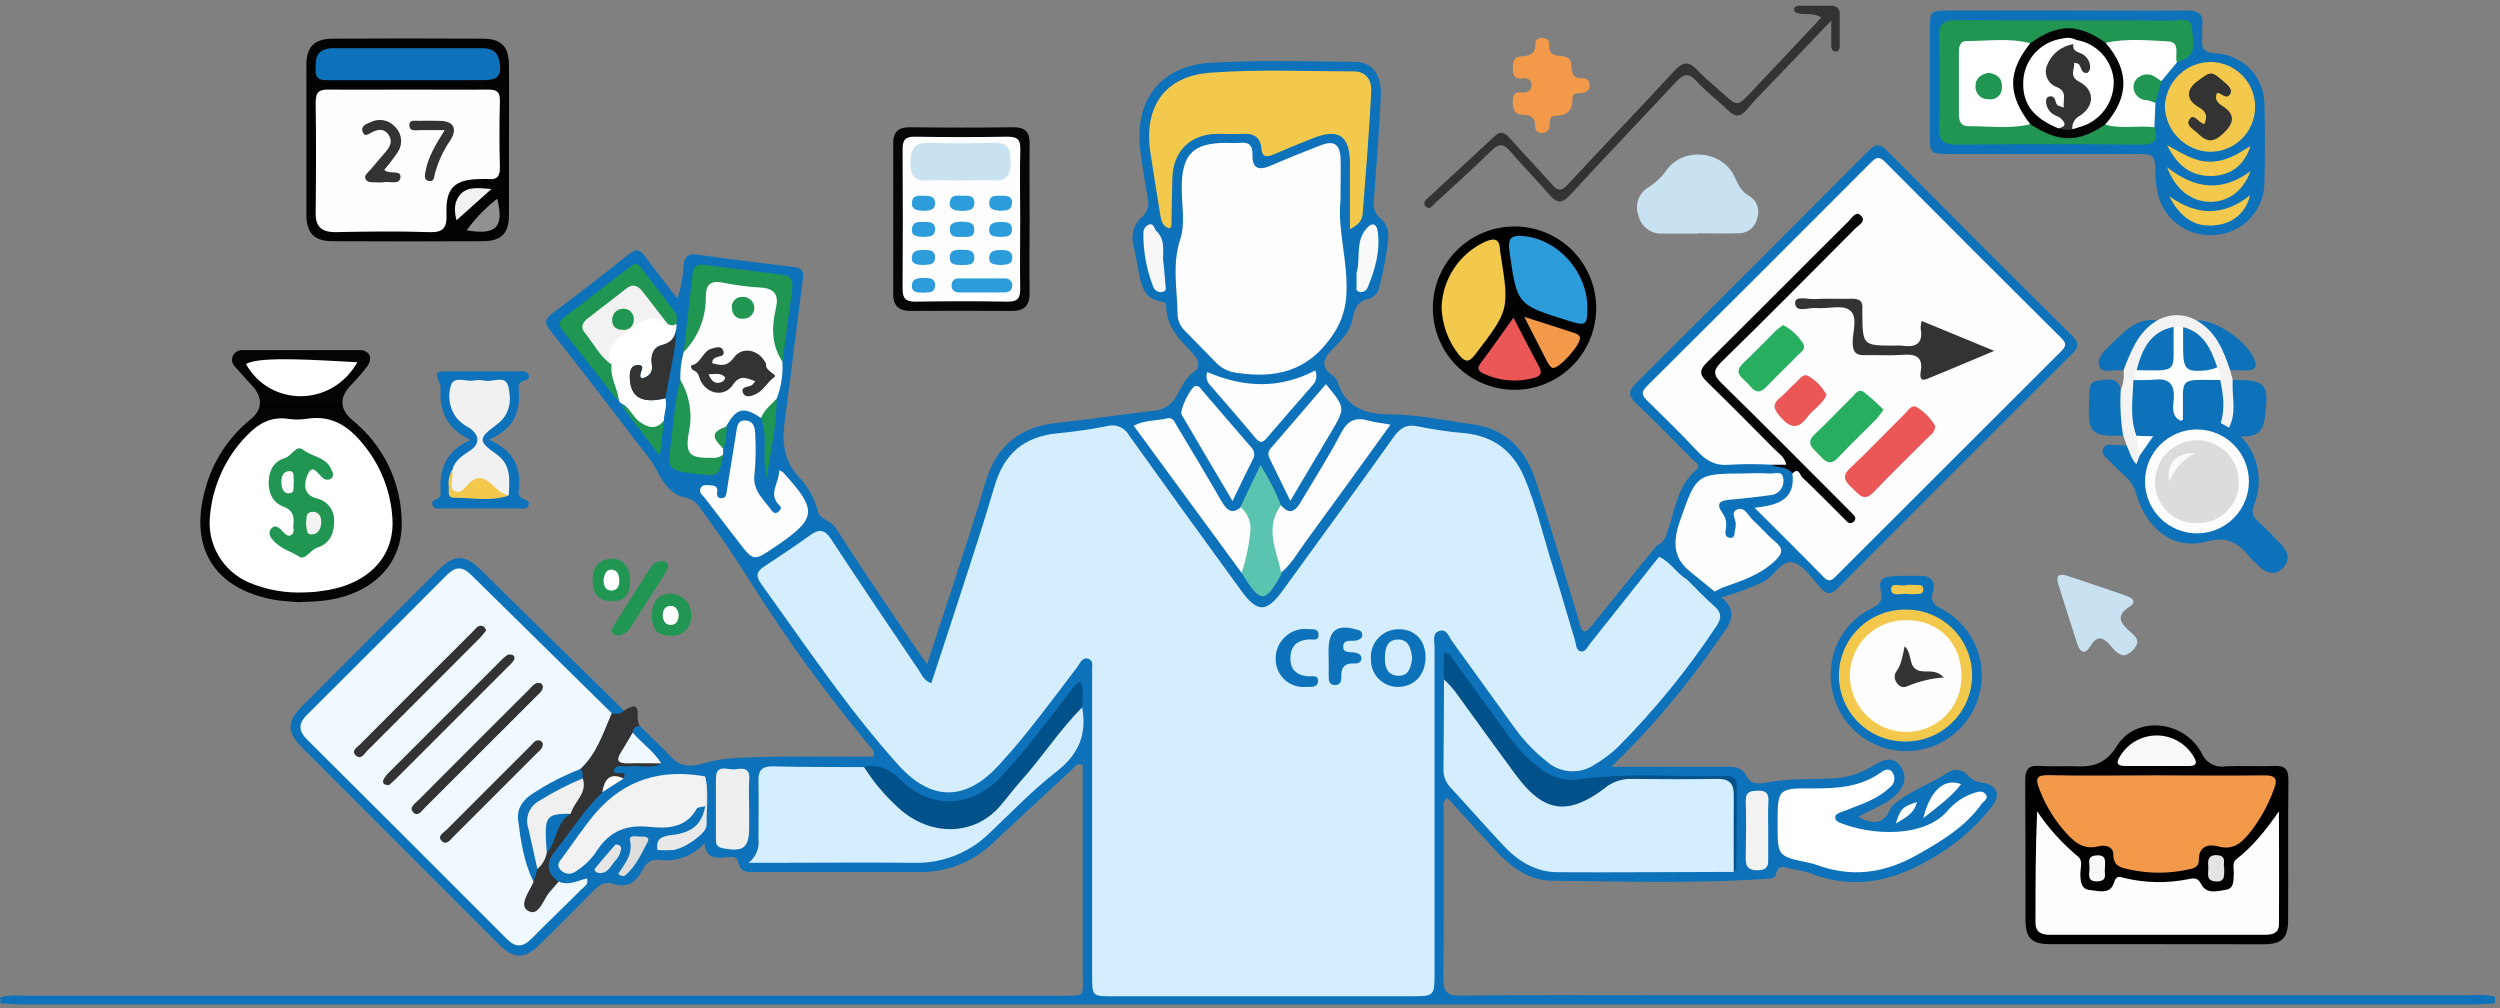 <svg width="501" height="202" viewBox="0 0 501 202" fill="none" xmlns="http://www.w3.org/2000/svg">
<rect x="0" y="0" width="501" height="202" fill="#808080" stroke="none"/>
<g clip-path="url(#clip0_48_945)">
<path d="M499.94 201.08C498.49 201.16 497.04 201.3 495.59 201.3H4.42C2.97 201.3 1.52 201.16 0.07 201.08V199.83C1.59 199.478 3.159 199.383 4.71 199.55C73.95 199.55 143.194 199.55 212.44 199.55C217.71 199.55 216.97 199.87 216.98 195.07C216.98 181.13 216.98 167.19 216.98 153.3C215.74 152.77 215.34 153.73 214.8 154.23C209.45 159.17 204.14 164.16 198.8 169.09C194.901 172.788 189.714 174.822 184.34 174.76C173.4 174.76 162.47 174.76 151.54 174.76C150.02 174.76 148.42 175.06 147.93 172.76C147.59 171.24 146 171.82 144.93 171.87C142.93 171.98 141.45 171.68 141.17 169C140.047 170.255 138.632 171.214 137.05 171.793C135.468 172.372 133.768 172.553 132.1 172.32C130.34 172.15 129.44 173.01 128.7 174.42C127.46 176.76 125.76 178.11 122.86 177.1C121.2 176.52 119.86 177.53 118.78 178.67C115.25 182.21 111.78 185.76 108.17 189.27C105.17 192.27 102.96 192.27 99.92 189.21C86.82 176.124 73.724 163.02 60.63 149.9C57.42 146.69 57.4 144.66 60.63 141.44C69.67 132.36 78.727 123.304 87.8 114.27C91.11 110.98 93.13 111.02 96.52 114.36L125 142.36C125.13 143.85 124.13 143.92 123.06 143.93C121.45 143.83 120.46 142.7 119.46 141.65C111.79 133.57 103.31 126.33 95.46 118.39C92.37 115.24 91.46 115.27 88.3 118.39C80.48 126.184 72.677 133.987 64.89 141.8C61.72 144.98 61.71 145.87 64.79 148.97C76.684 160.93 88.607 172.857 100.56 184.75C103.7 187.89 104.45 187.84 107.7 184.65C109.63 182.75 111.53 180.82 113.58 178.84C112.84 178.29 111.91 178.11 111.24 177.53C108.08 175.15 107.64 173.59 109.92 170.53C113.13 166.26 116.1 161.81 119.44 157.65C120 156.65 122.07 157.45 121.97 155.59C121.54 153.68 122.16 152.59 124.26 152.59C125.68 152.59 127.16 152.52 128.26 151.42C128.26 149.32 125.48 148.29 126.15 145.96C126.64 145.14 127.27 144.83 128.15 145.39C130.37 147.59 132.64 149.73 134.79 151.98C136.62 153.89 139 153.57 140.93 152.98C144.58 151.89 148.28 151.83 151.93 151.73C159.62 151.51 167.33 151.66 175 151.66C175.54 150.52 174.65 150.02 174.19 149.45C165.693 139.182 157.848 128.39 150.7 117.14C147.51 111.98 144.16 107 140.54 102.14C140.16 101.459 139.629 100.873 138.988 100.427C138.346 99.982 137.612 99.689 136.84 99.57C134.97 99.28 132.91 96.86 131.95 94.89C130.65 92.21 128.73 90.09 126.95 87.8C121.49 80.574 115.947 73.414 110.32 66.32C109 64.66 109.17 63.91 110.82 62.69C115.92 58.91 120.94 55.024 125.88 51.03C127.38 49.82 128.2 49.87 129.32 51.44C131.32 54.21 133.44 56.84 135.75 59.82C136.478 57.667 136.899 55.421 137 53.15C137.17 51.51 137.82 50.76 139.63 51.01C146.12 51.92 152.63 52.74 159.14 53.51C160.85 53.72 161.14 54.51 160.88 56.04C159.63 65.53 158.5 75.04 157.24 84.52C156.7 88.6 157.06 92.32 160.04 95.52C161.93 97.471 163.272 99.885 163.93 102.52C164.31 104.12 166.52 104.3 167.53 105.87C172.68 113.94 178.11 121.87 183.45 129.78C184.07 130.71 184.74 131.61 185.79 133.07C187.87 126.74 189.79 120.99 191.66 115.22C193.66 109.08 195.66 102.95 197.44 96.76C199.55 89.55 204.16 85.59 211.69 84.76C218.1 84.09 224.46 83.07 230.87 82.36C231.898 82.335 232.899 82.034 233.77 81.488C234.641 80.943 235.349 80.173 235.82 79.26C236.82 77.51 237.58 75.59 239.48 74.34C240.54 73.63 240.19 72.06 239.21 71.02C236.57 68.22 233.68 65.58 233.7 61.27C233.7 60.61 233.12 60.51 232.59 60.42C229.74 59.91 228.81 57.8 228.34 55.3C227.96 53.3 227.59 51.21 227.16 49.17C226.87 48.161 226.872 47.09 227.168 46.083C227.464 45.075 228.04 44.172 228.83 43.48C229.374 43.034 229.775 42.438 229.983 41.766C230.191 41.094 230.197 40.376 230 39.7C229.46 36.7 229 33.7 228.59 30.76C227.07 20.35 232.33 13.16 242.76 12.56C252.31 12.02 261.91 12.3 271.49 12.4C274.97 12.4 276.91 14.96 276.72 19.18C276.43 25.94 275.89 32.68 275.37 39.42C275.23 41.15 275.14 42.62 276.76 43.84C277.309 44.338 277.725 44.964 277.973 45.662C278.221 46.36 278.292 47.108 278.18 47.84C277.878 51.047 277.303 54.222 276.46 57.33C276.385 57.91 276.148 58.456 275.777 58.907C275.405 59.358 274.915 59.695 274.36 59.88C271.84 60.38 271.43 62.09 270.98 64.23C270.53 66.37 268.83 68.23 267.17 69.83C265.3 71.65 264.34 73.46 267.17 75.33C267.656 75.735 268.005 76.28 268.17 76.89C269.9 81.84 273.87 83.02 278.51 83.04C284.16 83.04 289.66 84.31 295.21 85.04C301.67 85.94 305.68 90.04 307.66 96.04C310.66 105.11 313.33 114.31 316.14 123.45C316.29 123.95 316.46 124.45 316.57 124.95C317.08 127.23 317.87 126.78 319.03 125.32C323.32 119.95 327.66 114.63 332.03 109.32C334.68 109.21 334.93 109.68 333.65 112.32C329.39 118.32 324.6 123.99 319.93 129.7C317.3 132.91 315.3 132.47 314.05 128.46C311.26 119.5 308.63 110.5 306 101.5C305.454 99.606 304.786 97.749 304 95.94C303.207 93.883 301.857 92.088 300.102 90.755C298.346 89.421 296.254 88.603 294.06 88.39C291.38 88.06 288.69 87.71 286.06 87.24C284.838 86.96 283.558 87.069 282.401 87.554C281.244 88.038 280.268 88.873 279.61 89.94C272.37 99.73 265.44 109.73 258.12 119.46C257.425 120.502 256.552 121.412 255.54 122.15C253.13 123.7 250.84 123.24 248.77 120.56C242.77 112.74 237.15 104.56 231.28 96.62C229.55 94.27 227.88 91.88 226.18 89.52C225.58 88.596 224.719 87.872 223.705 87.439C222.692 87.006 221.573 86.885 220.49 87.09C216.89 87.62 213.27 88.02 209.71 88.81C207.959 89.128 206.32 89.897 204.957 91.043C203.595 92.188 202.555 93.669 201.94 95.34C200.13 99.89 198.78 104.6 197.37 109.27C194.77 117.84 191.67 126.27 189.08 134.81C188.69 136.1 188.35 137.53 186.72 137.81C184.93 138.1 184.15 136.72 183.34 135.52C177.94 127.61 172.73 119.58 167.22 111.75C164.73 108.22 163.95 108.02 160.42 110.29C153.42 114.83 153.36 115.06 158.19 121.93C164.83 131.38 171.67 140.68 178.98 149.63C179.906 150.855 180.915 152.015 182 153.1C187.68 158.37 192.83 158.31 198.3 152.79C203.77 147.27 208.15 140.97 212.9 134.91C214.26 133.17 215.13 129.97 218.17 130.91C221.39 131.91 220.17 135.14 220.17 137.43C220.27 155.75 220.17 174.06 220.23 192.38C220.23 197.7 220.79 198.24 226.18 198.25C244.08 198.25 261.984 198.25 279.89 198.25C285.35 198.25 285.89 197.71 285.89 192.09C285.89 176.37 286.02 160.66 285.83 144.95C285.76 139.19 286.98 133.48 286.25 127.72C286.155 127.213 286.245 126.689 286.504 126.243C286.762 125.797 287.173 125.459 287.66 125.29C288.131 125.057 288.662 124.976 289.182 125.056C289.701 125.137 290.182 125.376 290.56 125.74C291.825 126.98 292.945 128.359 293.9 129.85C297.51 134.94 301.19 139.98 304.9 145.02C306.35 146.93 308 148.68 309.82 150.24C313.23 153.24 316.13 153.48 320.02 150.94C324.63 147.94 327.9 143.56 331.43 139.47C334.805 135.509 337.959 131.367 340.88 127.06C342.8 124.26 342.59 123.32 340.34 120.77C339.08 119.34 337.08 118.37 337.1 116.04C337.128 115.69 337.232 115.35 337.405 115.045C337.577 114.739 337.815 114.475 338.1 114.27C341.16 113.5 342.66 115.98 344.66 117.41C345.21 118.1 345.66 118.8 344.96 119.66C348.81 122.9 346.28 125.55 344.28 128.39C338.024 137.507 330.872 145.976 322.93 153.67H330.61C335.61 153.67 340.61 153.67 345.61 153.67C347.44 153.67 349.02 153.46 350.18 155.83C351.07 157.66 353.9 156.83 355.65 156.55C359.5 155.99 363.34 156.21 367.17 156C370.094 155.882 372.935 154.999 375.41 153.44C377.23 152.27 379.41 151.32 380.92 153.63C382.43 155.94 381.45 158.03 379.49 159.71C377.53 161.39 374.82 162.28 372.4 163.71C375.28 165.27 377.49 165.28 378.83 162.09C378.959 161.802 379.151 161.546 379.39 161.34C382.68 158.42 386.96 157.15 390.55 154.69C391.155 154.346 391.861 154.222 392.547 154.34C393.233 154.459 393.856 154.813 394.31 155.34C394.708 155.792 395.191 156.159 395.731 156.422C396.272 156.685 396.86 156.837 397.46 156.87C400.26 157.37 400.97 159.35 399.21 161.61C395.68 166.085 391.277 169.797 386.27 172.52C378.45 176.94 370.9 178.21 362.55 174.92C361.355 174.561 360.135 174.29 358.9 174.11C357.63 173.81 356.28 173.11 355.9 175.29C355.77 176.06 354.78 176.06 354.04 176.11C339.7 177.11 325.35 176.64 311.04 176.5C306.61 176.5 302.98 173.93 299.97 170.71C296.65 167.14 293.37 163.52 290.08 159.93C288.89 160.69 289.33 161.73 289.33 162.57C289.33 173.71 289.39 184.84 289.25 195.98C289.25 198.67 289.87 199.55 292.68 199.52C306 199.37 319.33 199.45 332.68 199.45C386.907 199.45 441.137 199.45 495.37 199.45C496.922 199.283 498.49 199.378 500.01 199.73L499.94 201.08Z" fill="#0D72B9"/>
<path d="M414.17 2.1C422.17 2.1 430.17 2.18 438.22 2.1C440.69 2.1 441.66 2.91 441.33 5.33C441.23 6.05 441.38 6.79 441.33 7.51C441.09 9.62 441.58 10.6 444.11 10.69C446.686 10.835 449.113 11.944 450.909 13.797C452.704 15.649 453.736 18.11 453.8 20.69C453.94 25.99 453.92 31.3 453.8 36.61C453.776 39.3 452.73 41.88 450.872 43.827C449.015 45.773 446.486 46.94 443.8 47.09C441.126 47.325 438.46 46.549 436.331 44.914C434.202 43.279 432.763 40.904 432.3 38.26C432.093 37.137 431.976 36.001 431.95 34.86C431.84 30.86 431.86 30.86 427.77 30.86H390.91C386.74 30.86 386.74 30.86 386.74 26.55V6.27C386.74 2.11 386.74 2.11 391.05 2.1H414.17Z" fill="#0D72B9"/>
<path d="M339 114.79L338.15 116.16C335.54 116.45 333.99 115.16 332.52 111.58C333.64 110.58 334.07 109.69 332.1 109.26C333.54 108.72 333.84 107.41 334.28 106.14C335.72 101.97 336.18 97.35 339.88 94.21C341.12 93.15 339.64 92.58 339.12 92.04C335.41 88.25 331.7 84.45 327.85 80.8C326.27 79.29 326.3 78.32 327.85 76.8C343.416 61.334 358.943 45.814 374.43 30.24C375.84 28.82 376.74 28.71 378.21 30.24C390.516 42.647 402.873 55.007 415.28 67.32C416.64 68.67 416.63 69.55 415.28 70.88C399.566 86.52 383.9 102.187 368.28 117.88C367.07 119.09 366.2 119.26 364.97 117.93C363.2 116.03 361.54 113.3 359.36 112.71C357 112.09 355.52 115.6 353.19 116.71C350.532 117.896 347.796 118.895 345 119.7C344.851 119.418 344.649 119.167 344.403 118.963C344.158 118.758 343.875 118.605 343.57 118.51C343.26 116.66 344.65 116.27 345.92 115.76C348.24 114.85 350.74 114.35 352.71 112.68C353.71 111.87 354.78 110.94 354.12 109.54C353.759 108.675 353.227 107.891 352.557 107.235C351.887 106.578 351.092 106.063 350.22 105.72C349.33 105.4 349.07 106.38 348.82 107.05C348.691 107.565 348.371 108.01 347.925 108.296C347.479 108.583 346.941 108.688 346.42 108.59C345.845 108.515 345.315 108.236 344.927 107.806C344.538 107.375 344.316 106.82 344.3 106.24C344.25 105.72 344.17 105.202 344.06 104.69C342.85 99.89 343.45 99.06 348.53 98.43C350.31 98.21 352.24 98.58 353.73 96.92C350.07 96.44 346.44 96.01 342.79 96.92C342.29 97.084 341.834 97.362 341.46 97.73C338.65 100.19 336.92 108.85 338.62 112.16C339 113.05 339.64 113.82 339 114.79Z" fill="#0D72B9"/>
<path d="M432.19 189.21C425.12 189.21 418.04 189.21 410.97 189.21C407.1 189.21 405.92 188.06 405.91 184.21C405.91 174.95 405.91 165.7 405.85 156.44C405.85 154.07 406.6 153.3 408.85 153.49C410.91 153.67 413.01 153.49 415.09 153.55C418.84 153.72 421.71 153.55 424.25 149.46C428.08 143.31 437.67 144.36 441.17 150.86C441.548 151.792 442.233 152.568 443.11 153.06C443.988 153.553 445.007 153.733 446 153.57C449.22 153.41 452.45 153.63 455.67 153.5C457.75 153.41 458.62 153.97 458.6 156.25C458.49 165.61 458.6 174.97 458.54 184.33C458.54 188 457.31 189.22 453.68 189.23C446.55 189.24 439.37 189.21 432.19 189.21Z" fill="#010101"/>
<path d="M102 28.36C102 33.25 102 38.14 102 43.02C102 46.79 100.48 48.32 96.67 48.34C86.67 48.387 76.69 48.387 66.73 48.34C62.96 48.34 61.42 46.75 61.4 43.01C61.4 33.01 61.4 23.033 61.4 13.08C61.4 9.35 62.96 7.77 66.74 7.75C76.74 7.69 86.72 7.69 96.68 7.75C100.49 7.75 101.96 9.31 102 13.09C102.06 18.18 102 23.27 102 28.36Z" fill="#030303"/>
<path d="M59.77 120.67C58.4 120.54 56.52 120.49 54.69 120.15C42.91 117.91 37.88 109.75 41.099 98.15C42.559 92.58 45.766 87.624 50.249 84.01C52.55 82.16 52.69 79.7 50.679 77.47C49.489 76.16 48.289 74.86 47.139 73.53C46.823 73.254 46.608 72.879 46.528 72.466C46.448 72.053 46.509 71.625 46.7 71.25C46.894 70.881 47.196 70.579 47.566 70.385C47.935 70.19 48.355 70.112 48.77 70.16C56.52 70.16 64.269 70.16 72.019 70.16C74.019 70.16 74.79 71.7 73.62 73.38C72.545 74.785 71.382 76.121 70.139 77.38C67.909 79.86 68.139 82.12 70.74 84.3C73.737 86.74 76.165 89.806 77.851 93.284C79.537 96.761 80.441 100.566 80.499 104.43C80.779 113.24 74.32 119.43 64.32 120.43C62.999 120.57 61.62 120.58 59.77 120.67Z" fill="#040404"/>
<path d="M303.4 78.12C301.25 78.106 299.124 77.668 297.144 76.832C295.163 75.996 293.367 74.778 291.857 73.248C288.808 70.157 287.111 65.982 287.14 61.64C287.169 57.299 288.922 53.147 292.012 50.097C295.103 47.048 299.278 45.351 303.62 45.38C307.962 45.409 312.114 47.162 315.163 50.253C318.212 53.343 319.909 57.519 319.88 61.86C319.851 66.202 318.098 70.354 315.008 73.403C311.917 76.453 307.742 78.149 303.4 78.12Z" fill="#010101"/>
<path d="M340.31 46.8H333.15C332.045 46.872 330.95 46.544 330.067 45.876C329.184 45.207 328.571 44.243 328.34 43.16C327.95 42.125 327.945 40.984 328.325 39.946C328.705 38.907 329.445 38.039 330.41 37.5C331.877 36.554 333.141 35.327 334.13 33.89C337.58 29.35 345.3 30.26 347.63 35.48C348.33 37.03 348.94 38.37 350.55 39.27C351.282 39.694 351.844 40.361 352.138 41.155C352.431 41.949 352.439 42.82 352.16 43.62C352.016 44.505 351.557 45.309 350.869 45.884C350.18 46.459 349.307 46.766 348.41 46.75C345.71 46.83 343.01 46.75 340.31 46.75V46.8Z" fill="#C9E2F2"/>
<path d="M206.34 43.821C206.34 48.701 206.25 53.591 206.34 58.471C206.4 61.101 205.42 62.331 202.75 62.311C195.99 62.271 189.233 62.271 182.48 62.311C180.16 62.311 179 61.311 179 58.951C179 48.871 179 38.795 179 28.721C179 26.331 180.12 25.461 182.49 25.501C189.35 25.588 196.207 25.588 203.06 25.501C205.53 25.501 206.38 26.501 206.34 28.861C206.28 33.851 206.34 38.831 206.34 43.821Z" fill="#060606"/>
<path d="M365 3.5C363.29 2.5 361.89 3 360.6 2.72C360.1 2.62 359.5 2.51 359.55 1.84C359.6 1.17 360.24 1.16 360.73 1.15C362.81 1.15 364.89 1.15 366.97 1.15C367.205 1.121 367.443 1.147 367.666 1.226C367.889 1.304 368.092 1.433 368.257 1.602C368.422 1.772 368.547 1.977 368.62 2.202C368.693 2.427 368.714 2.666 368.68 2.9C368.68 4.98 368.68 7.06 368.68 9.14C368.68 9.67 368.55 10.29 367.93 10.33C367.1 10.38 367 9.65 366.98 9.03C366.98 7.72 366.98 6.41 366.98 4.13C362.72 8.58 359.15 12.3 355.6 16.03C353.73 17.98 351.8 19.88 350.07 21.96C348.71 23.59 347.63 23.43 346.23 22.06C344.23 20.06 341.93 18.42 340.06 16.34C338.19 14.26 337.16 15.04 335.66 16.65C328.72 24.11 321.66 31.43 314.76 38.96C312.97 40.96 311.94 40.73 310.37 38.89C307.88 35.96 305.14 33.25 302.65 30.32C301.34 28.79 300.42 28.69 298.94 30.14C295.22 33.77 291.36 37.25 287.53 40.77C287.04 41.22 286.53 42.14 285.75 41.4C284.97 40.66 285.75 40.04 286.28 39.56C290.7 35.46 295.15 31.39 299.56 27.27C300.88 26.03 301.67 26.71 302.62 27.76C305.39 30.86 308.27 33.87 311.02 36.99C312.17 38.29 312.88 38.4 314.17 36.99C321.23 29.36 328.47 21.89 335.51 14.23C337.3 12.28 338.51 12.23 340.23 14.13C341.71 15.73 343.46 17.07 345.07 18.55C348.16 21.37 348.17 21.38 350.94 18.45C355.57 13.5 360.18 8.62 365 3.5Z" fill="#333333"/>
<path d="M382.23 115.4C383.06 115.4 383.9 115.4 384.72 115.4C387.01 115.25 387.95 116.63 387.38 118.49C386.65 120.82 387.92 121.38 389.52 122.28C392.62 124.025 394.999 126.816 396.232 130.153C397.465 133.491 397.471 137.158 396.25 140.5C395.038 143.887 392.658 146.732 389.538 148.523C386.418 150.314 382.761 150.935 379.225 150.274C375.689 149.613 372.503 147.713 370.241 144.916C367.979 142.118 366.787 138.606 366.88 135.01C366.89 132.294 367.655 129.635 369.089 127.329C370.522 125.023 372.569 123.16 375 121.95C376.48 121.15 377.35 120.69 376.93 118.6C376.38 115.68 377.07 115.39 382.23 115.4Z" fill="#0D72B9"/>
<path d="M449.05 87.42C450.796 89.228 451.974 91.509 452.438 93.979C452.901 96.45 452.631 99.002 451.66 101.32C451.412 101.827 451.348 102.404 451.482 102.952C451.615 103.501 451.937 103.985 452.39 104.32C453.97 105.82 455.49 107.4 457.02 108.95C458.55 110.5 459.07 112.27 457.43 113.89C455.79 115.51 454.01 114.77 452.51 113.31C451.89 112.758 451.305 112.167 450.76 111.54C448.52 108.77 446.37 107.41 442.2 108.54C435.49 110.3 430.11 106.05 427.99 98.69C427.99 96.86 426.99 95.28 426.74 93.49C426.81 92.6 427.47 91.94 427.74 91.11C428.26 89.38 429.92 88.29 430.38 86.52C432.206 84.857 434.443 83.714 436.86 83.21L437.86 83.13C440.22 82.83 442.6 82.35 444.86 83.7C445.62 84.01 446.36 84.36 447.12 84.7C448.34 85.11 449.46 85.72 449.05 87.42Z" fill="#0D72B9"/>
<path d="M98 88.11C102.9 90.28 104.4 93.53 104 97.83C103.93 98.49 103.73 99.32 104.52 99.83C105.16 100.22 106.41 100.23 105.85 101.42C105.51 102.15 104.54 101.88 103.85 101.88C98.75 101.88 93.653 101.88 88.56 101.88C87.89 101.88 86.98 102.15 86.67 101.23C86.36 100.31 87.15 100.23 87.67 99.94C88.38 99.59 88.33 98.94 88.3 98.32C88.04 93.92 89.4 90.32 94.3 88.16C89.55 85.94 88.03 82.44 88.3 78.01C88.332 77.696 88.298 77.379 88.2 77.08C87.11 74.41 87.1 74.41 90.37 74.41C94.84 74.41 99.37 74.41 103.79 74.41C104.59 74.41 105.66 74.17 105.96 75.17C106.26 76.17 105.14 76.17 104.57 76.47C103.78 76.93 103.91 77.75 103.97 78.47C104.29 82.65 102.91 85.96 98 88.11Z" fill="#0D72B9"/>
<path d="M303.17 20.5C303.17 19.41 303.27 18.35 304.83 18.5C305.83 18.6 306.83 18.44 306.92 17.2C307.01 15.96 306.09 15.58 305.04 15.71C303.6 15.87 303.17 15.14 303.17 13.9C303.17 12.66 303.24 11.41 304.76 11.3C306.5 11.17 307.82 10.9 307.68 8.7C307.68 8.04 308.28 7.62 308.97 7.59C309.83 7.59 310.54 8.03 310.47 8.83C310.17 12.02 313.09 10.7 314.34 11.68C315.59 12.66 313.9 15.9 317.13 15.68C317.316 15.661 317.503 15.682 317.68 15.742C317.856 15.803 318.018 15.9 318.154 16.028C318.289 16.156 318.396 16.312 318.466 16.485C318.536 16.657 318.568 16.843 318.56 17.03C318.61 18.03 317.98 18.52 317.03 18.62C316.08 18.72 315.09 18.55 315.12 19.7C315.17 22.25 313.98 23.2 311.54 23.22C310.42 23.22 310.65 24.41 310.54 25.22C310.543 25.59 310.401 25.946 310.145 26.213C309.889 26.48 309.54 26.637 309.17 26.65C308.32 26.7 307.62 26.25 307.65 25.44C307.74 23.44 306.65 23.02 304.96 22.98C303.45 22.92 303.17 21.76 303.17 20.5Z" fill="#F2994A"/>
<path d="M128.17 145.5C127.25 145.5 126.86 146.01 126.79 146.87C126.49 149.77 127.06 151.97 130.65 152.08C131.36 152.176 132.016 152.511 132.51 153.03C130.43 154.19 128.19 153.25 126.05 153.57C125.05 153.72 123.78 153.12 123.11 154.07C122.66 156.07 125.92 153.65 124.99 156.07C122.84 155.87 121.63 157.12 120.7 158.82C117.04 162.26 114.47 166.57 111.34 170.43C109.34 172.89 109.42 174.86 111.97 176.72C112.2 179.72 110.25 181.65 108.36 183.5C107.966 183.921 107.441 184.195 106.87 184.278C106.3 184.362 105.719 184.25 105.22 183.96C104.673 183.659 104.24 183.187 103.985 182.617C103.731 182.047 103.669 181.409 103.81 180.8C104.147 179.299 104.564 177.817 105.06 176.36C105.3 175.36 106.31 174.94 106.57 173.99C106.96 172.74 108.47 171.99 108.28 170.5C109.51 169.2 110.74 167.91 110.42 165.87C110.1 163.83 112.94 164.18 112.81 162.38C113.67 160.22 115.81 158.67 115.71 156.06C115.62 155.32 115.42 154.6 115.4 153.85C117.12 150.75 118.88 147.68 120.47 144.51C120.649 144.085 120.941 143.717 121.315 143.448C121.689 143.178 122.13 143.016 122.59 142.98C123.44 143.03 124.32 143.24 124.98 142.45C126.61 141.45 128.08 140.64 127.76 143.78C127.805 144.372 127.943 144.952 128.17 145.5Z" fill="#333333"/>
<path d="M425.72 131.34C424.34 131.22 423.61 130.1 422.81 129.21C421.36 127.61 420.2 127.36 418.96 129.42C417.85 131.28 416.86 130.81 416.28 129.01C414.99 125.06 413.75 121.1 412.5 117.14C411.9 115.24 412.7 114.87 414.36 115.42C418.3 116.74 422.25 118.03 426.18 119.42C427.34 119.82 428.24 120.65 426.79 121.56C423.61 123.56 425.23 125.1 427.07 126.77C427.82 127.45 428.76 128.21 428.07 129.42C427.825 129.88 427.492 130.286 427.088 130.616C426.685 130.945 426.22 131.192 425.72 131.34Z" fill="#C9E2F2"/>
<path d="M446.69 85.69L445.04 84.78C443.53 82.26 444.1 79.39 443.66 76.7C443.627 75.801 443.493 74.909 443.26 74.04C441.59 71.41 440.77 68.04 437.26 66.99C436.713 66.917 436.162 66.883 435.61 66.89C431.87 68.18 430.56 71.42 429.31 74.71C429.079 75.444 428.971 76.211 428.99 76.98C429.05 80.37 428.91 83.77 429.26 87.15C429.407 88.543 429.254 89.951 428.81 91.28L428.12 93.03C425.21 92.94 425.23 91.35 426.2 89.28L425.51 87.28C424.254 86.095 423.503 84.471 423.413 82.746C423.324 81.022 423.903 79.329 425.03 78.02C425.54 76.812 425.72 75.49 425.55 74.19C424.17 70 427.3 65.39 432.36 64.19C433.547 63.519 434.887 63.166 436.25 63.166C437.613 63.166 438.953 63.519 440.14 64.19C443.93 65.03 447.21 68.47 447.66 72C447.737 72.403 447.71 72.819 447.582 73.209C447.454 73.599 447.23 73.95 446.93 74.23C447.11 74.87 447.28 75.51 447.45 76.16C449.83 78.76 449.04 81.75 448.45 84.68C448.337 85.038 448.093 85.341 447.767 85.528C447.441 85.715 447.057 85.773 446.69 85.69Z" fill="#F3F3F3"/>
<path d="M446.69 85.69C448.32 82.61 447.2 79.32 447.44 76.13C454.24 76.13 454.75 76.92 453.87 83.7C453.45 86.94 451.75 87.6 449.05 87.42L446.69 85.69Z" fill="#0D72B9"/>
<path d="M425 78.06C424.814 81.155 424.975 84.261 425.48 87.32C418.79 87.47 418.31 86.92 418.68 79.42C418.74 78.08 418.58 76.42 420.42 76.28C422.26 76.14 424.35 75.31 425 78.06Z" fill="#0D72B9"/>
<path d="M133.93 113.69C133.74 114.05 133.5 114.62 133.17 115.14C131.003 118.533 128.82 121.92 126.62 125.3C126.216 126.158 125.501 126.83 124.62 127.18C124.337 127.312 124.024 127.366 123.713 127.338C123.402 127.31 123.104 127.2 122.85 127.02C122.25 126.46 122.7 125.87 123.02 125.36C125.44 121.51 127.86 117.67 130.32 113.85C130.586 113.339 131.018 112.933 131.544 112.699C132.071 112.464 132.661 112.415 133.22 112.56C133.71 112.67 133.92 113 133.93 113.69Z" fill="#219653"/>
<path d="M432.35 64.2C428.44 66.44 427.07 70.39 425.54 74.2C425.337 74.215 425.133 74.215 424.93 74.2C423.47 73.98 421.33 75 420.7 73.42C420.07 71.84 421.75 70.23 422.99 69.05C425.63 66.59 428.06 63.58 432.35 64.2Z" fill="#0D72B9"/>
<path d="M446.92 74.2C445.59 70.2 444.06 66.38 440.13 64.2C443.98 63.92 450.75 68.64 451.91 72.37C452.31 73.64 451.76 74.14 450.64 74.21C449.52 74.28 448.16 74.19 446.92 74.2Z" fill="#0D72B9"/>
<path d="M130.64 123.21C130.64 120.46 132.08 118.92 134.52 118.98C135.625 119.027 136.667 119.51 137.417 120.324C138.166 121.137 138.563 122.215 138.52 123.32C138.563 123.87 138.486 124.422 138.293 124.938C138.1 125.454 137.797 125.922 137.405 126.309C137.012 126.696 136.54 126.992 136.021 127.177C135.502 127.362 134.948 127.431 134.4 127.38C131.7 127.37 130.6 126.17 130.64 123.21Z" fill="#219653"/>
<path d="M126.29 116.81C126.18 118.75 125.44 120.51 122.66 120.48C119.88 120.45 118.66 118.9 118.77 115.96C118.85 113.44 120.15 112.05 122.61 111.96C124.9 111.87 126.37 113.76 126.29 116.81Z" fill="#219653"/>
<path d="M426.19 89.28C426.78 90.56 427.11 91.97 428.11 93.03L427.99 98.64C427.24 95.97 424.78 94.73 423.16 92.79C422.41 91.89 420.84 91.15 421.51 89.79C422.06 88.68 423.57 89.33 424.65 89.23C425.164 89.212 425.679 89.229 426.19 89.28Z" fill="#0D72B9"/>
<path d="M332.47 111.58C334.77 112.58 335.99 114.92 338.1 116.16C339.87 117.91 341.58 119.74 343.45 121.38C344.88 122.63 345.16 123.67 344.03 125.38C338.235 134.16 331.575 142.338 324.15 149.79C322.787 151.077 321.285 152.208 319.67 153.16C318.2 154.185 316.423 154.676 314.636 154.552C312.848 154.428 311.156 153.697 309.84 152.48C307.552 150.668 305.514 148.559 303.78 146.21C299.52 140.277 295.26 134.374 291 128.5C290.32 127.58 289.91 125.85 288.31 126.5C287 127 287.48 128.5 287.48 129.58C287.48 151.34 287.48 173.094 287.48 194.84C287.48 199.64 287.48 199.64 282.72 199.65H223C218.88 199.65 218.87 199.65 218.86 195.48V136.78C218.86 136.05 218.91 135.32 218.86 134.6C218.78 133.71 219.25 132.49 218.21 132.06C216.91 131.52 216.47 132.9 215.89 133.66C210.79 140.36 205.83 147.2 200.11 153.4C193.51 160.56 186.68 160.62 180.11 153.4C169.86 142 161.35 129.25 152.42 116.83C151.32 115.3 151.77 114.45 153.1 113.56C156.22 111.48 159.36 109.43 162.39 107.23C164.25 105.89 165.3 106.14 166.59 108.1C172.34 116.9 178.25 125.6 184.13 134.31C184.74 135.21 185.13 136.41 186.63 136.91C188.8 130.29 190.99 123.72 193.11 117.13C195.23 110.54 197.38 104.07 199.29 97.48C201.2 90.89 205.24 87.48 211.95 86.83C215.266 86.525 218.564 86.047 221.83 85.4C222.668 85.155 223.564 85.204 224.37 85.538C225.176 85.873 225.843 86.474 226.26 87.24C233.7 97.66 241.194 108.037 248.74 118.37C251.94 122.79 253.81 122.8 256.98 118.44C264.44 108.17 271.93 97.91 279.3 87.57C280.61 85.73 281.87 84.95 284.2 85.46C287.258 86.087 290.35 86.535 293.46 86.8C299.34 87.37 303.28 90.44 305.53 95.8C307.92 101.47 309.27 107.48 311.12 113.33C312.69 118.33 314.12 123.33 315.61 128.27C315.87 129.12 315.8 130.37 316.85 130.55C317.7 130.7 318.14 129.63 318.64 129C323.267 123.18 327.877 117.374 332.47 111.58Z" fill="#D4EDFF"/>
<path d="M122.59 142.92C120.85 146.92 119.59 151.1 116.25 154.15C115.83 155.82 114.25 156.05 113.03 156.66C104.03 161.23 103.83 161.66 106.17 171.29C106.575 173.075 106.826 174.892 106.92 176.72C106.12 178.66 103.86 181.37 105.83 182.53C107.99 183.79 108.83 180.28 110.16 178.76C110.77 178.07 111.37 177.36 111.97 176.66C113.97 177.57 115.77 176.44 117.64 176.04C118.01 177.29 117.08 177.67 116.56 178.19C113.26 181.5 109.86 184.72 106.56 188.07C104.82 189.86 103.32 189.95 101.56 188.16C88.26 174.826 74.927 161.513 61.56 148.22C59.8 146.47 59.74 144.98 61.56 143.22C70.94 133.886 80.274 124.553 89.56 115.22C91.19 113.6 92.56 113.4 94.34 115.13C103.747 124.403 113.164 133.666 122.59 142.92Z" fill="#F0F9FF"/>
<path d="M268.63 40.18C267.99 46.26 270.31 52.8 269.78 59.55C269.544 62.524 268.457 65.367 266.65 67.74C261.93 74.4 255.55 75.86 248.05 74.74C246.481 74.605 245.007 73.939 243.87 72.85C241.696 70.617 239.52 68.39 237.34 66.17C236.529 65.364 236.051 64.283 236 63.14C235.92 58.05 234.84 53.04 236.55 47.86C237.55 44.76 236.81 41.06 236.82 37.63C236.82 30.93 239.09 28.63 245.77 28.63C246.705 28.685 247.644 28.685 248.58 28.63C250.35 28.43 251.03 29.21 250.99 30.92C250.9 33.92 252.36 34.21 254.77 33.15C258.01 31.74 261.28 30.43 264.57 29.15C267.3 28.08 268.5 28.81 268.65 31.73C268.73 34.34 268.63 36.94 268.63 40.18Z" fill="#FEFEFE"/>
<path d="M347.45 174.73C335.69 174.73 323.92 174.87 312.16 174.79C307.75 174.79 304.16 172.55 301.25 169.41C297.69 165.61 294.25 161.68 290.73 157.86C290.252 157.387 289.876 156.82 289.625 156.196C289.374 155.572 289.253 154.903 289.27 154.23C289.34 148.23 289.35 142.16 289.38 136.12C291.21 135.21 292.05 136.56 292.91 137.72C296.61 142.72 300.2 147.82 303.91 152.82C305.317 154.879 307.042 156.702 309.02 158.22C311.65 160.1 314.47 160.62 317.17 158.83C321.4 156.03 325.99 155.58 330.86 155.75C335.73 155.92 340.62 155.75 345.5 155.81C346.44 155.81 347.82 155.37 347.77 157.07C347.62 162.96 348.2 168.86 347.45 174.73Z" fill="#D4EDFF"/>
<path d="M216.86 141.75C217.86 147.16 216.17 151.18 211.71 154.64C206.97 158.32 202.77 162.7 198.4 166.85C196.406 168.833 194.032 170.392 191.419 171.434C188.807 172.475 186.011 172.977 183.2 172.91C173.44 172.8 163.67 172.91 153.9 172.91H150C150.724 172.355 151.289 171.619 151.64 170.777C151.991 169.935 152.115 169.015 152 168.11C152 164.26 152.06 160.42 152 156.58C151.95 154.52 152.52 153.58 154.8 153.58C160.93 153.73 167.06 153.69 173.19 153.73C175.532 154.867 177.564 156.555 179.11 158.65C185.95 167.15 195.98 165.65 200.63 159.05C204.55 153.46 209.2 148.35 213.56 143.05C214.39 142 215.21 140.79 216.86 141.75Z" fill="#D4EDFF"/>
<path d="M270.53 45.93C270.53 41.28 270.53 37.06 270.53 32.83C270.53 27.07 268.18 25.58 262.8 27.83C260.3 28.83 257.8 29.83 255.3 30.92C253.93 31.5 252.93 31.66 252.77 29.69C252.59 27.5 251.24 26.69 249.12 26.82C247.36 26.92 245.58 26.82 243.81 26.82C238.5 26.94 235.11 30.31 234.94 35.66C234.83 38.88 234.83 42.1 234.75 45.32C234.75 45.47 234.5 45.61 234.33 45.79C232.9 45.34 232.69 44.11 232.49 42.89C231.83 38.78 231.15 34.68 230.54 30.56C229.17 21.4 233.37 15.24 242.63 14.56C252.16 13.86 261.77 14.29 271.34 14.31C273.84 14.31 274.92 16.21 274.8 18.31C274.37 26.51 273.73 34.7 273.08 42.88C273 43.99 272.37 45.04 270.53 45.93Z" fill="#F2C94C"/>
<path d="M356.23 165.21C356.23 157.98 356.23 157.93 363.62 158C368.26 158 372.76 157.7 376.74 154.92C377.45 154.43 378.46 153.72 379.23 154.75C379.565 155.228 379.698 155.819 379.598 156.394C379.499 156.969 379.176 157.482 378.7 157.82C376.62 159.82 373.99 160.82 371.38 161.82C370.51 162.16 369.65 162.54 368.78 162.82C368.26 163.01 367.78 163.28 367.78 163.82C367.78 164.36 368.21 164.68 368.72 164.88C375.29 167.53 385.56 167.82 390.17 162.61C391.578 160.913 393.431 159.643 395.52 158.94C396.34 158.69 397.21 158.34 397.85 159.08C398.66 160.02 397.56 160.52 397.13 161.08C393.86 165.68 389.27 168.42 384.4 171.2C377.54 175.12 370.92 175.93 363.68 173.2C363.284 173.071 362.88 172.967 362.47 172.89C356.23 171.6 356.23 171.6 356.23 165.21Z" fill="white"/>
<path d="M136.34 76.12C136.283 74.248 136.506 72.377 137 70.57C138.535 66.723 139.545 62.687 140 58.57C140.35 55.45 141.55 54.79 144.72 55.18C147.72 55.54 150.67 55.89 153.63 56.35C156.13 56.73 157.34 58.18 156.98 60.68C156.43 64.62 155.91 68.54 156.79 72.49C156.947 75.025 156.551 77.564 155.63 79.93C154.58 81.2 155.28 83.93 152.51 83.77C149.02 81.4 147.51 81.77 145.51 85.5C144.889 86.046 144.486 86.798 144.376 87.618C144.266 88.437 144.455 89.269 144.91 89.96V91.13C142.91 93.33 140.81 93.71 138.01 92.46C135.73 91.46 135.95 89.46 136.24 87.67C136.832 83.845 136.865 79.955 136.34 76.12Z" fill="#FEFEFE"/>
<path d="M339 114.79C335.26 111.95 335.17 108.64 336.69 104.32C339.91 95.15 339.89 94.88 349.59 94.891C351.255 94.8 352.925 94.8 354.59 94.891C355.59 95.001 357.2 94.191 357.36 95.891C357.431 96.28 357.42 96.681 357.327 97.066C357.234 97.452 357.061 97.813 356.82 98.128C356.579 98.442 356.275 98.703 355.927 98.893C355.579 99.083 355.195 99.198 354.8 99.231C352.12 99.581 349.44 99.91 346.75 100.13C344.69 100.3 343.75 100.83 345.24 102.91C345.542 103.342 345.753 103.831 345.859 104.347C345.966 104.862 345.966 105.395 345.86 105.91C345.7 106.81 345.66 107.77 346.78 107.79C347.9 107.81 347.46 106.53 347.78 105.87C347.86 105.69 347.78 105.46 347.83 105.25C348.03 104.25 346.7 102.77 348.04 102.15C349.63 101.42 350.27 103.26 351.21 104.15C352.76 105.53 354.06 107.15 355.67 108.5C357.67 110.1 357.11 111.1 355.48 112.6C352.48 115.32 348.88 116.44 345.26 117.73C344.697 117.972 344.146 118.243 343.61 118.54L339 114.79Z" fill="#FEFEFE"/>
<path d="M156.13 94.25C156.423 94.358 156.702 94.502 156.96 94.68C163.96 102.41 163.77 103.89 155.1 109.74C151 112.5 151 112.5 147.93 108.5C145.71 105.61 143.47 102.74 141.28 99.83C140.83 99.23 139.87 98.69 140.46 97.72C140.82 97.12 141.53 97.2 142.16 97.24C143.01 97.3 143.9 97.31 143.72 98.58C143.62 99.28 143.77 99.88 144.63 99.84C145.49 99.8 145.53 99.12 145.63 98.49C146.25 94.59 146.89 90.69 147.52 86.79C147.7 85.67 147.72 84.26 149.24 84.26C151.03 84.26 151.34 85.72 151.35 87.15C151.499 89.746 151.452 92.35 151.21 94.94C150.72 98.27 153.01 100.05 154.61 102.26C154.9 102.66 155.31 103.06 155.91 102.61C156.51 102.16 156.68 101.76 156.23 101.32C153.77 98.94 156.25 96.72 156.13 94.25Z" fill="#FDFDFD"/>
<path d="M216.86 141.75C212.32 146.32 208.86 151.75 204.55 156.54C203.1 158.15 201.82 159.93 200.41 161.54C195.31 167.48 186.52 167.76 180.13 161.97C177.428 159.54 175.073 156.75 173.13 153.68C176.13 153.09 178.33 154.13 180.55 156.33C186.46 162.17 194.69 161.9 200.41 155.85C205.47 150.5 209.83 144.55 214.36 138.76C214.93 138.04 215.36 137.13 216.51 136.64C217.32 138.36 216.87 140.08 216.86 141.75Z" fill="#01518A"/>
<path d="M141.32 161.58C140.74 161.73 139.83 161.71 139.62 162.07C137.45 165.99 133.69 166.07 130.09 165.7C125.62 165.24 122.32 166.49 119.77 170.25C118.657 172.014 117.164 173.507 115.4 174.62C114.938 174.976 114.356 175.139 113.777 175.076C113.197 175.012 112.665 174.727 112.29 174.28C111.42 173.28 112.19 172.57 112.73 171.83C114.95 168.83 117 165.68 119.44 162.83C125.24 156.16 132.68 154.04 141.28 155.59C141.77 157.555 141.784 159.609 141.32 161.58Z" fill="#F2F2F2"/>
<path d="M256.73 101.26C258.53 103.41 259.73 102.26 260.73 100.49C263.43 95.95 266.29 91.49 268.73 86.81C270.01 84.37 271.49 83.55 274.07 84.25C275.43 84.63 276.86 84.78 278.65 85.1C272.89 93.1 267.33 100.78 261.72 108.46C260.14 110.62 258.84 113.01 256.72 114.78C253.2 113.27 254.08 109.84 253.57 107.14C253.17 105.04 253.31 102.74 255.47 101.31C255.66 101.199 255.874 101.137 256.094 101.128C256.314 101.119 256.532 101.165 256.73 101.26Z" fill="#FDFDFD"/>
<path d="M248.82 114.81L227.19 85.31C229.47 84.12 231.79 84.37 233.92 83.84C235.12 83.55 235.43 84.69 235.92 85.47C238.92 90.47 241.92 95.47 244.8 100.47C245.8 102.12 246.8 103.24 248.65 101.63C250.39 101.22 251.18 102.39 251.58 103.68C252.74 107.41 251.85 110.95 250.19 114.34C250.055 114.568 249.843 114.74 249.592 114.826C249.341 114.912 249.067 114.907 248.82 114.81Z" fill="#FDFDFD"/>
<path d="M347.45 174.73C347.45 169.64 347.4 164.55 347.45 159.46C347.5 157.11 346.65 156.05 344.19 156.09C338.27 156.18 332.35 156.16 326.43 156.09C324.552 156.172 322.759 156.896 321.35 158.14C314.12 163.47 309.35 162.78 303.92 155.49C299.7 149.82 295.62 144.06 291.45 138.37C290.797 137.572 290.092 136.817 289.34 136.11V130.82C290.7 130.82 290.98 131.88 291.49 132.56C295.183 137.594 298.85 142.647 302.49 147.72C304.262 150.166 306.393 152.33 308.81 154.14C309.934 155.005 311.225 155.629 312.602 155.973C313.978 156.317 315.411 156.374 316.81 156.14C326.34 154.8 335.91 155.77 345.47 155.49C346.8 155.49 348.06 155.62 348.05 157.39C348.05 162.904 348.013 168.414 347.94 173.92C347.92 174.21 347.62 174.5 347.45 174.73Z" fill="#01518A"/>
<path d="M247 100.39C243.4 94.31 240.08 88.73 236.81 83.11C236.3 82.25 238.65 77.47 239.57 77.35C240.28 77.25 240.64 77.88 241.02 78.35C244.28 82.12 247.49 85.93 250.78 89.68C251.101 90.011 251.299 90.442 251.339 90.901C251.379 91.36 251.259 91.819 251 92.2C249.75 94.67 248.55 97.19 247 100.39Z" fill="#FDFDFD"/>
<path d="M265.71 76.981C269.64 81.731 269.64 81.731 266.71 86.671L258.58 100.36C257.04 97.21 255.75 94.561 254.44 91.91C254.233 91.558 254.154 91.144 254.216 90.74C254.278 90.336 254.477 89.965 254.78 89.691C258.44 85.501 262.05 81.24 265.71 76.981Z" fill="#FDFDFD"/>
<path d="M241.93 74.56C249.35 77.73 256.45 77.96 263.58 74.24C263.794 74.741 263.854 75.294 263.751 75.829C263.647 76.364 263.386 76.856 263 77.24C260 80.66 257 84.14 254 87.62C253.24 88.51 252.68 89.08 251.62 87.81C248.62 84.2 245.56 80.69 242.49 77.16C242.165 76.821 241.941 76.398 241.842 75.939C241.743 75.48 241.774 75.003 241.93 74.56Z" fill="#FDFDFD"/>
<path d="M123.72 80.2C120.08 75.55 116.47 70.87 112.78 66.26C111.84 65.08 111.95 64.41 113.14 63.52C117.53 60.22 121.86 56.83 126.2 53.52C126.91 52.97 127.53 52.46 128.28 53.44C130.68 56.57 133.13 59.65 135.45 62.83C135.8 63.3 135.55 64.22 135.57 64.93C135.512 65.162 135.401 65.378 135.247 65.561C135.093 65.744 134.899 65.889 134.68 65.986C134.461 66.082 134.222 66.127 133.983 66.117C133.744 66.108 133.51 66.043 133.3 65.93C131.86 64.19 129.99 62.87 128.64 61.04C127.64 59.65 126.26 59.56 124.77 60.28C122.771 61.373 121.039 62.897 119.7 64.74C118.84 65.74 119.29 66.93 119.99 67.89C121.34 69.71 122.26 71.81 123.85 73.46C124.11 74.76 124.31 76.07 124.6 77.36C124.85 78.41 125 79.5 123.72 80.2Z" fill="#219653"/>
<path d="M248.82 114.81C249.722 112.051 250.316 109.2 250.59 106.31C250.651 105.423 250.502 104.534 250.155 103.716C249.807 102.897 249.271 102.172 248.59 101.6L252.59 93.19C254.218 95.743 255.597 98.445 256.71 101.26C253.38 105.78 255.82 110.26 256.77 114.78C256.77 114.88 256.77 115.01 256.77 115.08C253.5 121.01 252.62 120.97 248.82 114.81Z" fill="#5AC4B0"/>
<path d="M156.81 72.5C154.57 69.13 154.61 65.5 155.5 61.73C156.1 59.17 155.26 57.81 152.5 57.63C149.899 57.483 147.313 57.149 144.76 56.63C142.3 56.12 141.44 57.23 141.44 59.35C141.49 61.423 141.123 63.484 140.36 65.411C139.597 67.339 138.454 69.093 137 70.57C137.6 65.32 138.23 60.08 138.79 54.82C138.95 53.31 139.79 52.91 141.11 53.08C146.36 53.75 151.61 54.43 156.86 55.08C158.93 55.34 158.93 56.73 158.73 58.28L156.81 72.5Z" fill="#219653"/>
<path d="M150.13 162.08C150.13 163.32 150.13 164.57 150.13 165.81C150.13 169.97 148.93 170.81 144.74 169.96C143.37 169.68 143.47 168.82 143.47 167.91C143.47 163.97 143.47 160.03 143.47 156.09C143.47 152.9 145.9 154.39 147.33 154.17C148.76 153.95 150.33 153.79 150.16 156.17C150 158.13 150.13 160.11 150.13 162.08Z" fill="#EFEFEF"/>
<path d="M136.34 76.12C138.172 79.221 138.795 82.888 138.09 86.42C137.23 91.08 138.09 91.86 142.95 91.75C143.675 91.779 144.385 91.545 144.95 91.09C144.08 95.51 144.08 95.51 139.55 94.96C133.88 94.26 133.77 94.25 134.48 88.67C135 84.5 135.23 80.23 136.34 76.12Z" fill="#219653"/>
<path d="M354.35 166.29C354.35 168.06 354.35 169.83 354.35 171.6C354.35 173.1 354.55 174.36 352.24 174.4C349.93 174.44 349.82 173.25 349.85 171.52C349.91 167.88 349.97 164.24 349.85 160.6C349.78 158.6 350.79 158.51 352.33 158.46C354.06 158.41 354.47 159.13 354.39 160.68C354.27 162.55 354.35 164.42 354.35 166.29Z" fill="#F2F2F2"/>
<path d="M233.18 52.85C233.33 54.5 233.46 55.63 233.53 56.76C233.53 57.43 233.97 58.33 232.9 58.52C232.536 58.58 232.161 58.514 231.839 58.332C231.517 58.15 231.267 57.864 231.13 57.52C229.771 54.069 229.091 50.388 229.13 46.68C229.132 46.309 229.245 45.947 229.456 45.642C229.667 45.337 229.964 45.103 230.31 44.97C231.25 44.73 231.31 45.85 231.75 46.31C233.83 48.31 232.8 50.99 233.18 52.85Z" fill="#F7F7F7"/>
<path d="M271.86 54.62C272.72 51.86 271.52 48.57 273.79 45.86C275.11 44.28 275.9 45.07 276.08 46.29C276.66 50.29 275.56 54.08 274.03 57.73C273.887 58.016 273.654 58.246 273.366 58.385C273.079 58.525 272.753 58.565 272.44 58.5C271.54 58.32 271.91 57.5 271.87 56.99C271.83 56.26 271.86 55.5 271.86 54.62Z" fill="#F9F9F9"/>
<path d="M141.32 161.58V155.58C142.06 158.84 141.58 162.15 141.59 165.44C141.59 167 137.18 170.09 134.82 170.35C133.798 170.405 132.773 170.405 131.75 170.35C131.38 168.02 132.66 167.61 134.52 167.35C138.78 166.89 140.67 165.15 141.32 161.58Z" fill="#E9E9E9"/>
<path d="M132.51 152.98C130.24 152.98 127.97 152.91 125.71 152.98C123.95 152.98 123.38 152.44 124.41 150.81C125.23 149.51 126 148.18 126.79 146.81C128.61 148.95 131 150.5 132.51 152.98Z" fill="#F0F9FF"/>
<path d="M124.42 81.13C127.21 82.42 129.6 84.83 133.06 84.3C132.83 86.3 132.59 88.36 132.24 91.39L124.42 81.13Z" fill="#219653"/>
<path d="M152.53 83.73C153.17 82.12 154.53 81.07 155.65 79.89C155.65 85.27 154.41 90.48 153.65 95.78C152.58 91.8 154 87.63 152.53 83.73Z" fill="#219653"/>
<path d="M123.88 175.12C125.17 173.12 126.88 171.28 126.25 168.38C125.99 167.11 127.88 167.76 128.8 167.66C129.43 167.6 130.27 167.92 129.8 168.71C128.54 171.06 127.44 173.57 125.36 175.38C125 175.72 124.41 175.58 123.88 175.12Z" fill="#DDDDDD"/>
<path d="M393 157.14C391 159.76 388.35 161.63 385.43 163.95C386.82 158.33 389.69 155.88 393 157.14Z" fill="white"/>
<path d="M123.35 169.23C124.35 169.23 124.58 169.79 124.44 170.29C124.31 170.997 124 171.659 123.54 172.21C122.42 173.27 121.94 175.33 119.77 174.9C119.33 174.81 118.99 174.33 119.28 173.98C120.64 172.31 122.07 170.7 123.35 169.23Z" fill="#E5E5E5"/>
<path d="M145 89.92C142.47 87.56 142.61 86.53 145.6 85.46C145.681 86.971 145.478 88.484 145 89.92Z" fill="#219653"/>
<path d="M384.15 160.74C383.59 163.07 381.78 163.91 379.93 165.03C380.78 162.14 381.31 161.6 384.15 160.74Z" fill="white"/>
<path d="M120.7 158.76C121.12 156.27 122.13 154.7 124.99 156.01L120.7 158.76Z" fill="white"/>
<path d="M431.74 25.5C432.6 28.041 431.83 29.011 429.02 28.98C416.754 28.874 404.487 28.874 392.22 28.98C389.6 28.98 388.49 28.331 388.57 25.491C388.76 19.491 388.74 13.431 388.57 7.4C388.51 4.76 389.5 4.03 392.02 4.04C406.47 4.13 420.92 4.04 435.37 4.12C436.82 4.12 439.14 3.2 439.29 5.82C439.42 8.11 440.52 10.98 437.11 12.14C436.82 12.241 436.54 12.38 436.25 12.501C432.15 8.27 426.88 9.74 421.95 9.62C420.39 9.37 419.55 7.95 418.15 7.38C414.75 5.99 411.69 6.74 408.74 8.5C408.08 8.89 407.56 9.5 406.74 9.5C403.55 9.38 400.37 9.6 397.2 9.73C396.406 9.717 395.64 10.019 395.068 10.57C394.496 11.121 394.166 11.877 394.15 12.671C393.925 15.356 393.925 18.055 394.15 20.741C394.145 21.161 394.225 21.578 394.386 21.966C394.546 22.355 394.785 22.706 395.086 22.999C395.388 23.292 395.746 23.52 396.139 23.67C396.531 23.82 396.95 23.888 397.37 23.87C400.46 23.941 403.54 24.331 406.63 24.11C409.06 24.71 410.95 26.68 413.72 26.601C415.906 26.664 418.065 26.12 419.96 25.03C420.69 24.55 421.34 23.881 422.35 24.16C424.35 24.53 426.23 23.811 428.18 24.03C429.51 24.18 430.84 24.25 431.74 25.5Z" fill="#219653"/>
<path d="M451.93 21.5C451.92 22.694 451.672 23.875 451.2 24.973C450.729 26.071 450.044 27.064 449.185 27.894C448.325 28.725 447.309 29.376 446.196 29.809C445.083 30.243 443.894 30.45 442.7 30.42C440.348 30.295 438.129 29.287 436.487 27.599C434.845 25.91 433.899 23.664 433.84 21.31C433.931 18.901 434.96 16.623 436.706 14.963C438.453 13.302 440.78 12.389 443.19 12.42C445.545 12.488 447.78 13.477 449.414 15.175C451.049 16.872 451.952 19.143 451.93 21.5Z" fill="#F2C94C"/>
<path d="M431.74 25.5C428.46 25.08 425.11 25.92 421.86 24.96C421.27 23.96 421.98 23.41 422.51 22.67C423.78 21.052 424.489 19.065 424.531 17.009C424.572 14.952 423.944 12.938 422.74 11.27C422.407 10.916 422.16 10.49 422.018 10.026C421.876 9.561 421.843 9.07 421.92 8.59C426.07 7.67 430.29 8.07 434.46 8.29C437.1 8.43 435.74 11.04 436.26 12.5L433.15 16.25C429.09 16.71 431.77 19.03 431.94 20.65L431.74 25.5Z" fill="white"/>
<path d="M451 34.3C449.49 38.4 446.41 40.52 442.78 40.44C439.15 40.36 436 38.04 434.27 33.5C439.89 37.95 445.34 38.5 451 34.3Z" fill="#F2C94C"/>
<path d="M434.69 39.31C440.11 43.18 445.45 43.48 450.88 39.16C450.567 40.699 449.774 42.099 448.615 43.159C447.456 44.219 445.991 44.885 444.43 45.06C440.33 45.76 437.14 44 434.69 39.31Z" fill="#F2C94C"/>
<path d="M451 29.25C449.87 32.89 447.31 34.98 443.74 35.25C439.43 35.51 436.44 33.48 434.29 29.08C437.29 30.71 439.77 32.41 442.9 32.4C446.03 32.39 448.38 30.92 451 29.25Z" fill="#F2C94C"/>
<path d="M431.94 20.63C431.383 20.385 430.804 20.194 430.21 20.06C429.634 20.066 429.072 19.882 428.612 19.537C428.151 19.192 427.816 18.704 427.66 18.15C427.503 17.647 427.516 17.106 427.696 16.611C427.877 16.115 428.216 15.693 428.66 15.41C429.131 15.081 429.691 14.904 430.265 14.904C430.839 14.904 431.4 15.081 431.87 15.41C432.31 15.68 432.73 15.99 433.16 16.27L431.94 20.63Z" fill="#219653"/>
<path d="M355 93.13C352.196 92.97 349.384 92.97 346.58 93.13C343.78 93.41 341.94 92.35 340.12 90.38C336.94 86.95 333.56 83.7 330.2 80.38C329.2 79.38 328.69 78.74 329.98 77.45C345.053 62.47 360.077 47.47 375.05 32.45C376.05 31.45 376.68 31.34 377.77 32.45C389.503 44.263 401.283 56.037 413.11 67.77C414.28 68.93 413.93 69.52 412.98 70.47C397.947 85.47 382.927 100.47 367.92 115.47C367.1 116.3 366.53 116.75 365.46 115.65C361.04 111.11 356.53 106.65 351.61 101.75C356.24 101.27 359.86 100.17 359.2 94.88C360.55 93.8 360.58 93.76 361.84 94.88C363.92 96.81 365.84 98.88 367.92 100.88C359.86 93.15 352.22 85 344.13 77.3C341.79 75.06 341.77 74.14 344.04 71.95C352.6 63.74 360.81 55.17 368.04 48.07C360.58 55.44 352.04 64.17 343.33 72.67C341.77 74.17 342.12 75.41 343.46 76.67C347.98 80.93 352.32 85.37 356.67 89.81C357.45 90.61 358.9 91.32 358.29 92.6C357.68 93.88 356.16 93.24 355 93.13Z" fill="#FEFEFE"/>
<path d="M355 93.13H358C357.59 91.5 356.38 90.8 355.49 89.91C351.03 85.39 346.57 80.91 342 76.45C340.53 75.03 340.58 74.12 342 72.7C351.55 63.26 361 53.7 370.53 44.26C371.18 43.61 371.95 42.13 372.98 43.26C374.01 44.39 372.52 45.07 371.84 45.75C362.95 54.67 354.1 63.65 345.08 72.43C343.14 74.32 343.37 75.21 345.16 76.95C353.36 84.95 361.4 93.1 369.5 101.2C370.02 101.71 370.5 102.2 371.04 102.75C371.58 103.3 372.23 103.87 371.45 104.57C370.67 105.27 370.12 104.51 369.62 104.01C366.81 101.23 364.06 98.38 361.18 95.68C360.74 95.26 360.44 93.54 359.18 94.87C358.16 93.38 356.32 93.87 355 93.13Z" fill="#050505"/>
<path d="M432 155.38C439.17 155.38 446.35 155.48 453.52 155.38C456.2 155.32 456.52 156.15 455.61 158.38C454.578 161.211 453.132 163.873 451.32 166.28C449.59 168.48 447.92 170.57 444.46 169.61C442.55 169.08 440.6 169.61 440.65 172.33C440.65 173.75 439.72 173.99 438.65 174.22C434.784 175.09 430.775 175.111 426.9 174.28C425.14 173.9 423.51 173.7 423.5 171.17C423.5 169.62 421.81 169.27 420.6 169.59C417.1 170.49 415.23 168.28 413.31 166.08C411.312 163.681 409.736 160.958 408.65 158.03C407.87 156.03 408.12 155.3 410.47 155.34C417.69 155.5 424.86 155.38 432 155.38Z" fill="#F2994A"/>
<path d="M456.7 162.59C456.7 170.12 456.76 177.66 456.7 185.2C456.7 187.37 454.87 187.34 453.25 187.34H419.25C416.44 187.34 413.63 187.34 410.82 187.34C409.11 187.34 407.91 186.81 407.91 184.92C407.91 177.54 407.91 170.16 408.24 162.58C410.525 165.989 413.29 169.051 416.45 171.67C417.51 172.54 416.86 174.04 416.9 175.24C416.95 176.68 417.06 178.19 418.77 178.35C420.48 178.51 422.88 179.35 423.63 176.92C424.14 175.26 424.81 175.74 425.83 175.98C429.996 176.964 434.324 177.036 438.52 176.19C439.52 175.99 440.42 175.78 441.08 177.12C442.18 179.32 444.37 178.56 446.08 178.31C447.79 178.06 447.57 176.36 447.65 175.02C447.7 174.02 447.23 172.87 448.25 172.11C451.62 169.5 454.17 166.21 456.7 162.59Z" fill="#FEFEFE"/>
<path d="M432.11 153.5C430.04 153.5 427.96 153.5 425.88 153.5C424.32 153.5 423.99 152.93 424.8 151.65C425.562 150.338 426.66 149.252 427.98 148.503C429.3 147.754 430.795 147.369 432.312 147.387C433.83 147.406 435.315 147.827 436.617 148.607C437.918 149.388 438.989 150.5 439.72 151.83C440.42 153 440.02 153.53 438.66 153.5C436.48 153.5 434.3 153.5 432.11 153.5Z" fill="#F9F9F9"/>
<path d="M445.74 173.91C445.66 175.32 446.07 176.79 444.01 176.64C441.95 176.49 442.62 174.97 442.54 173.87C442.45 172.62 442.34 171.29 444.29 171.37C446.44 171.5 445.38 173.16 445.74 173.91Z" fill="#E4E4E4"/>
<path d="M421.83 174.01C421.56 174.86 422.57 176.47 420.44 176.62C418.31 176.77 418.64 175.38 418.73 174.19C418.82 173 418.04 171.57 420.12 171.42C422.2 171.27 421.85 172.63 421.83 174.01Z" fill="#F8F8F8"/>
<path d="M81.92 17.95C87.23 17.95 92.54 18.01 97.84 17.95C99.57 17.95 100.22 18.41 100.18 20.22C100.07 24.69 100.06 29.22 100.18 33.64C100.18 35.49 99.47 36.06 97.8 35.88C97.384 35.85 96.966 35.85 96.55 35.88C91.11 35.88 89.28 37.58 89.48 42.88C89.59 45.69 88.85 46.63 85.93 46.52C79.69 46.3 73.44 46.4 67.2 46.52C64.45 46.52 63.2 45.43 63.26 42.62C63.34 35.24 63.37 27.85 63.26 20.47C63.26 18.23 64.16 17.92 66.03 17.95C71.31 18.01 76.62 17.95 81.92 17.95Z" fill="#FEFEFE"/>
<path d="M81.63 16.07H66C64.61 16.07 63.2 16.169 63.24 14.069C63.24 12.28 63.13 10.43 65.41 9.81C65.812 9.705 66.225 9.655 66.64 9.66C76.64 9.66 86.613 9.66 96.56 9.66C98.25 9.66 99.62 10.12 100.02 12.059C100.65 15.059 99.96 16.059 96.86 16.059C91.81 16.09 86.72 16.07 81.63 16.07Z" fill="#0D72B9"/>
<path d="M99.639 39.83C101.05 45.52 99.48 47.18 93.519 46.15C95.252 43.766 97.313 41.639 99.639 39.83Z" fill="#919191"/>
<path d="M98.49 37.87L91.49 44.141C91.11 42.641 90.78 40.641 92.26 38.961C93.74 37.281 96 37.711 98.49 37.87Z" fill="#F2F2F2"/>
<path d="M61.001 118.72C57.236 118.89 53.48 118.227 50.001 116.78C47.382 115.688 45.193 113.77 43.767 111.319C42.341 108.867 41.755 106.016 42.1 103.2C42.664 97.237 45.242 91.643 49.41 87.34C51.651 84.98 54.221 83.43 57.691 83.93C58.93 84.12 60.191 84.12 61.431 83.93C66.96 83.01 70.49 85.93 73.49 89.93C76.589 94.024 78.386 98.953 78.65 104.08C79.061 111.89 73.38 117.44 64.091 118.49C62.85 118.69 61.59 118.69 61.001 118.72Z" fill="white"/>
<path d="M71.62 72.59C66.45 81.69 54.09 81.53 49.29 72.95C52.07 71.28 64.14 72.22 71.62 72.59Z" fill="white"/>
<path d="M60.36 81.84C64.911 81.84 68.6 81.665 68.6 81.45C68.6 81.234 64.911 81.06 60.36 81.06C55.809 81.06 52.12 81.234 52.12 81.45C52.12 81.665 55.809 81.84 60.36 81.84Z" fill="black"/>
<path d="M288.89 61.65C288.969 58.837 289.837 56.102 291.397 53.759C292.957 51.416 295.144 49.559 297.71 48.4C299.49 47.66 300.51 47.86 300.6 49.98C300.6 50.29 300.67 50.6 300.72 50.91C302.49 62.15 302.44 62.12 295.62 71.05C294.31 72.78 293.57 72.53 292.37 71.11C290.234 68.407 289.015 65.093 288.89 61.65Z" fill="#F2C94C"/>
<path d="M318.11 61.62C318.11 65.15 317.84 65.36 314.49 64.33C303.9 61.07 303.99 61.06 302.49 50.26C302.1 47.52 303.05 47.08 305.42 47.32C312.29 48.01 318.08 54.5 318.11 61.62Z" fill="#2D9CDB"/>
<path d="M303.3 63.66C305.13 67.18 306.71 70.3 308.38 73.38C309.13 74.77 308.83 75.38 307.3 75.76C304.062 76.629 300.623 76.361 297.56 75C296.47 74.51 295.76 74 296.74 72.74C298.91 69.85 301 66.89 303.3 63.66Z" fill="#EB5757"/>
<path d="M305.46 63.5C309.3 64.73 312.53 65.75 315.74 66.81C316.118 66.929 316.434 67.191 316.62 67.54C317.04 68.83 312.32 74.13 311.11 73.72C310.71 73.58 310.38 73.03 310.11 72.59C308.67 69.78 307.23 66.95 305.46 63.5Z" fill="#F2994A"/>
<path d="M204.45 43.992C204.45 48.562 204.37 53.142 204.45 57.712C204.5 59.712 203.98 60.492 201.85 60.452C195.71 60.332 189.58 60.352 183.44 60.452C181.56 60.452 180.87 59.832 180.88 57.932C180.94 48.598 180.94 39.242 180.88 29.862C180.88 27.962 181.5 27.362 183.4 27.392C189.54 27.498 195.677 27.498 201.81 27.392C203.81 27.392 204.54 27.862 204.47 29.962C204.34 34.612 204.45 39.312 204.45 43.992Z" fill="#FEFEFE"/>
<path d="M395.21 135.44C395.17 138.967 393.732 142.333 391.212 144.801C388.693 147.268 385.296 148.635 381.77 148.6C380.011 148.605 378.268 148.258 376.645 147.58C375.022 146.903 373.55 145.908 372.316 144.655C371.082 143.401 370.11 141.914 369.458 140.28C368.806 138.646 368.487 136.899 368.519 135.14C368.551 133.381 368.933 131.647 369.644 130.038C370.355 128.429 371.38 126.978 372.659 125.77C373.938 124.562 375.444 123.621 377.091 123.003C378.738 122.385 380.492 122.102 382.25 122.17C385.723 122.228 389.032 123.654 391.459 126.139C393.886 128.624 395.234 131.967 395.21 135.44Z" fill="#F2C94C"/>
<path d="M382 117.22C382.533 117.183 383.068 117.183 383.6 117.22C384.31 117.34 385.49 116.87 385.42 118.22C385.42 119.17 384.42 118.98 383.71 119.05C383.303 119.115 382.888 119.115 382.48 119.05C381.24 118.76 378.99 119.83 378.98 118.05C379 116.5 381.27 117.7 382 117.22Z" fill="#F2C94C"/>
<path d="M450.68 96.43C450.686 97.797 450.423 99.151 449.905 100.417C449.388 101.682 448.626 102.833 447.663 103.804C446.701 104.775 445.557 105.546 444.296 106.075C443.035 106.604 441.683 106.879 440.315 106.885C438.948 106.89 437.594 106.627 436.328 106.109C435.063 105.592 433.912 104.83 432.941 103.867C431.97 102.905 431.199 101.761 430.67 100.5C430.141 99.239 429.866 97.887 429.86 96.519C429.855 95.153 430.118 93.798 430.636 92.532C431.153 91.267 431.915 90.116 432.878 89.145C433.84 88.174 434.984 87.403 436.245 86.874C437.506 86.346 438.858 86.07 440.225 86.065C441.593 86.059 442.947 86.322 444.213 86.84C445.478 87.357 446.629 88.119 447.6 89.082C448.57 90.044 449.342 91.189 449.871 92.449C450.399 93.71 450.675 95.062 450.68 96.43Z" fill="#FDFDFD"/>
<path d="M428.15 87.34C426.77 83.69 427.41 79.94 427.53 76.21C429.83 74.46 432.43 75.3 434.9 75.47C436.12 75.56 436.31 76.7 436.4 78C436.55 80.11 436.33 82.27 436.95 84.34C435.009 85.133 433.178 86.172 431.5 87.43C430.37 87.87 429.23 88.5 428.15 87.34Z" fill="#0D72B9"/>
<path d="M444.94 76.16C445.53 79.03 445.94 81.9 445.04 84.78C442.552 84.198 439.988 84.002 437.44 84.2C435.77 81.88 436.74 79.31 436.78 76.83C436.798 76.459 436.952 76.106 437.211 75.839C437.471 75.572 437.819 75.409 438.19 75.38C440.45 75.44 442.86 74.5 444.94 76.16Z" fill="#0D72B9"/>
<path d="M444.94 76.16C435.94 76.061 437.69 75.57 437.44 84.16C437.292 84.249 437.123 84.297 436.95 84.3C435.03 83.3 435.54 81.41 435.63 79.861C435.79 77.061 434.75 75.781 431.88 76.07C430.44 76.21 428.98 76.141 427.53 76.171C427.74 75.501 427.95 74.831 428.17 74.171C430.995 72.328 433.227 69.71 434.6 66.63C434.872 66.197 435.209 65.809 435.6 65.481H437.5C438.157 65.996 438.59 66.744 438.71 67.57C438.56 71.57 441.13 72.841 444.36 73.57C444.81 74.356 445.012 75.258 444.94 76.16Z" fill="white"/>
<path d="M449.76 104.85C450.145 105.052 450.509 105.29 450.85 105.56C452.47 107.153 454.074 108.753 455.66 110.36C456.2 110.91 456.61 111.62 456.06 112.28C455.27 113.22 454.56 112.45 453.99 111.9C452.43 110.4 450.92 108.9 449.4 107.32C448.98 106.89 448.48 106.4 448.87 105.72C449.129 105.393 449.428 105.101 449.76 104.85Z" fill="#0D72B9"/>
<path d="M428.15 87.34L431.5 87.43L428.8 91.28L428.15 87.34Z" fill="white"/>
<path d="M90.63 94.22C91.11 92.35 92.52 91.4 94.05 90.41C96.23 89.01 96.18 87.19 94.05 85.75C93.031 85.24 92.132 84.521 91.41 83.64C90.732 82.708 90.287 81.627 90.113 80.487C89.939 79.347 90.041 78.182 90.41 77.09C91.11 75.32 93.36 76.52 94.91 76.27C95.622 76.12 96.358 76.12 97.07 76.27C98.7 76.7 101.26 74.98 101.87 77.46C102.54 80.16 102.27 83.05 99.6 85.04C95.77 87.88 95.77 88.41 99.51 91.04C102.51 93.17 102.11 96.21 101.95 99.23C100.87 99.88 100.09 99.01 99.18 98.7C97.403 97.987 95.424 97.962 93.63 98.63C90.38 99.89 90.33 99.79 90.38 96.26C90.38 95.61 90.16 94.87 90.63 94.22Z" fill="#F1F1F1"/>
<path d="M90.63 94.22C90.63 94.53 90.63 94.84 90.68 95.15C90.68 96.26 90.1 97.82 91.05 98.38C92.36 99.15 93.23 97.56 94.05 96.78C95.48 95.45 96.66 95.52 98.12 96.7C99.31 97.7 100.3 98.96 101.93 99.28C98.34 100.6 94.63 99.7 90.93 99.75C89.58 99.75 90.02 98.36 89.93 97.51C89.754 96.364 90.003 95.194 90.63 94.22Z" fill="#F2C94C"/>
<path d="M116.79 155.99C117.79 158.99 114.99 160.65 114.39 163.08C109.45 163.64 110.67 167.99 109.57 170.92C109.333 172.181 108.669 173.321 107.69 174.15C105.2 170.94 105 167.1 104.91 163.29C104.91 162.08 105.91 161.1 106.91 160.29C109.405 158.396 112.156 156.864 115.08 155.74C115.359 155.612 115.669 155.568 115.972 155.612C116.275 155.657 116.56 155.788 116.79 155.99Z" fill="#F0F0F0"/>
<path d="M116.79 155.99C113.81 157.217 110.939 158.695 108.21 160.41C107.216 160.894 106.43 161.722 105.998 162.74C105.566 163.759 105.517 164.899 105.86 165.95C106.49 168.68 107.08 171.42 107.69 174.15L106.92 176.72C104.99 172.79 104.35 168.53 103.83 164.28C103.54 161.89 104.97 160.11 106.91 158.93C109.85 157.019 112.98 155.417 116.25 154.15C117.05 154.58 116.67 155.36 116.79 155.99Z" fill="#0D72B9"/>
<path d="M109.57 170.92C109.51 170 109.44 169.08 109.4 168.16C109.2 163.61 109.79 163.02 114.4 163.08C111.3 164.78 111.7 168.62 109.57 170.92Z" fill="#0D72B9"/>
<path d="M435.59 65.5V67.05C435.46 74.71 436.79 74.32 428.17 74.19C429.24 70.11 430.82 66.5 435.59 65.5Z" fill="#0D72B9"/>
<path d="M444.35 73.63C443.703 73.883 443.033 74.074 442.35 74.2C438.06 74.62 437.52 74.12 437.5 69.86C437.5 68.42 437.5 66.99 437.5 65.55C441.68 66.63 443.11 70.05 444.35 73.63Z" fill="#0D72B9"/>
<path d="M136 123.17C136 124.17 135.67 125.17 134.52 125.23C133.37 125.29 132.88 124.45 132.83 123.43C132.78 122.41 133.15 121.5 134.28 121.43C135.41 121.36 135.85 122.19 136 123.17Z" fill="white"/>
<path d="M120.92 116.29C121.13 115.29 121.28 114.1 122.64 114.17C123.74 114.22 124.07 115.28 124.11 116.24C124.17 117.36 123.78 118.39 122.43 118.34C121.29 118.3 121 117.33 120.92 116.29Z" fill="white"/>
<path d="M285.68 131.66C285.68 135.14 283.56 137.54 280.3 137.66C279.572 137.682 278.847 137.556 278.168 137.29C277.49 137.023 276.872 136.623 276.353 136.112C275.833 135.601 275.422 134.99 275.145 134.316C274.868 133.642 274.73 132.919 274.74 132.19C274.666 131.413 274.756 130.629 275.004 129.89C275.253 129.15 275.654 128.471 276.182 127.896C276.71 127.322 277.354 126.865 278.07 126.555C278.786 126.246 279.56 126.091 280.34 126.1C283.53 126.08 285.64 128.29 285.68 131.66Z" fill="#0D72B9"/>
<path d="M261.85 126.04C262.66 126.25 264.13 125.66 264.23 127.15C264.33 128.64 262.91 128.03 262.11 128.15C259.92 128.36 258.68 129.47 258.6 131.71C258.52 134.12 259.74 135.32 262.12 135.53C262.92 135.6 264.33 135.13 264.12 136.65C263.96 137.81 262.68 137.65 261.8 137.65C261.022 137.732 260.236 137.649 259.493 137.407C258.749 137.165 258.065 136.769 257.484 136.246C256.904 135.723 256.439 135.084 256.122 134.369C255.804 133.655 255.639 132.882 255.64 132.1C255.619 131.286 255.767 130.477 256.074 129.722C256.381 128.968 256.84 128.285 257.423 127.716C258.006 127.147 258.7 126.705 259.462 126.417C260.223 126.128 261.036 126 261.85 126.04Z" fill="#0D72B9"/>
<path d="M266.24 131.68V130.44C266.24 126.27 267.9 125.03 271.91 126.17C272.43 126.32 272.91 126.44 272.99 127.07C273.08 127.85 272.57 128.12 271.92 128.32C270.92 128.63 269.23 127.94 269.18 129.57C269.13 131.02 270.73 130.57 271.63 130.79C272.27 130.97 272.85 131.19 272.82 131.97C272.79 132.75 272.15 132.97 271.52 132.97C269.52 132.8 268.7 133.73 268.8 135.69C268.8 136.57 268.55 137.39 267.4 137.28C266.25 137.17 266.3 136.28 266.27 135.42C266.27 134.18 266.27 132.94 266.27 131.7L266.24 131.68Z" fill="#0D72B9"/>
<path d="M108.82 137.57C108.75 138.48 108.12 138.91 107.62 139.41C100.127 146.904 92.637 154.39 85.15 161.87C84.53 162.48 83.79 163.7 82.9 162.87C81.82 161.87 83.15 161.05 83.82 160.38C91.22 152.947 98.634 145.534 106.06 138.14C106.69 137.51 107.23 136.57 108.37 136.93C108.59 136.97 108.7 137.38 108.82 137.57Z" fill="#333333"/>
<path d="M97.45 126.32C96.97 126.9 96.55 127.48 96.05 127.98C88.564 135.48 81.064 142.987 73.55 150.5C72.96 151.09 72.32 152.35 71.31 151.39C70.3 150.43 71.59 149.75 72.15 149.18C79.69 141.593 87.257 134.023 94.85 126.47C95.41 125.91 95.9 125.04 96.91 125.55C97.14 125.62 97.23 125.97 97.45 126.32Z" fill="#333333"/>
<path d="M77.94 157.34C76.94 157.34 76.53 156.91 76.88 156.18C77.239 155.547 77.702 154.979 78.25 154.5C85.583 147.167 92.917 139.833 100.25 132.5C100.659 132.036 101.126 131.626 101.64 131.28C101.816 131.193 102.009 131.148 102.205 131.148C102.401 131.148 102.594 131.193 102.77 131.28C103.34 131.65 103.08 132.18 102.77 132.6C102.46 133.02 102.07 133.36 101.7 133.73L79.44 155.99C78.94 156.5 78.39 156.94 77.94 157.34Z" fill="#333333"/>
<path d="M108.8 149.03C108.8 149.96 108.16 150.38 107.66 150.88C102.1 156.46 96.53 162.027 90.95 167.58C90.26 168.26 89.43 169.58 88.44 168.43C87.61 167.5 88.96 166.84 89.55 166.24C95.104 160.654 100.67 155.087 106.25 149.54C106.81 148.98 107.25 148.12 108.25 148.42C108.51 148.5 108.66 148.85 108.8 149.03Z" fill="#333333"/>
<path d="M151.35 76.39C149.61 75.8 148.35 74.95 146.86 77.13C145.21 79.58 141.86 79.05 140.47 76.44C140.04 75.65 140.08 74.59 138.98 74.22C138.6 74.1 138.3 73.32 138.59 73.22C140.59 72.8 140.82 70.22 142.74 69.83C143.52 69.65 144.54 69.21 144.93 70.24C145.4 71.52 144.06 71.31 143.43 71.67C143.198 71.746 143.003 71.903 142.879 72.113C142.756 72.323 142.713 72.571 142.76 72.81C144.37 73.21 145.7 73.56 147.07 71.65C148.6 69.51 151.69 69.98 153.13 72.22C153.29 72.48 153.54 72.79 153.52 73.06C153.4 74.44 155.94 75.06 155.19 75.56C153.8 76.56 153.11 78.09 151.68 78.87C150.77 79.36 149.44 79.87 148.92 78.77C148.3 77.43 149.92 77.62 150.63 77.2C150.87 77.09 151 76.79 151.35 76.39Z" fill="#333333"/>
<path d="M151.16 61.57C151.18 61.858 151.142 62.146 151.048 62.419C150.954 62.691 150.806 62.942 150.612 63.156C150.419 63.37 150.185 63.543 149.923 63.663C149.661 63.785 149.378 63.851 149.09 63.86C148.806 63.915 148.514 63.908 148.233 63.84C147.953 63.771 147.691 63.643 147.464 63.463C147.238 63.283 147.054 63.057 146.923 62.799C146.793 62.542 146.72 62.259 146.71 61.97C146.633 61.66 146.632 61.336 146.706 61.026C146.781 60.715 146.928 60.427 147.137 60.185C147.345 59.943 147.609 59.755 147.905 59.636C148.201 59.517 148.522 59.47 148.84 59.5C149.42 59.473 149.989 59.674 150.422 60.061C150.856 60.448 151.121 60.99 151.16 61.57Z" fill="#219653"/>
<path d="M133.78 64.89C128.04 64.89 124.26 67.53 122.59 73.08C120.21 71.5 119 68.86 117.2 66.7C116.2 65.5 116.83 64.56 117.81 63.79C120.33 61.79 122.93 59.9 125.43 57.88C126.89 56.71 127.88 57.29 128.83 58.5L133.78 64.89Z" fill="#F2F2F2"/>
<path d="M406.87 24.89C402.76 25.89 398.6 25.26 394.46 25.29C392.99 25.29 392.56 24.29 392.56 22.95C392.56 18.79 392.56 14.63 392.56 10.47C392.56 9.37 392.75 8.21 394.14 8.23C398.37 8.23 402.63 7.55 406.83 8.66C407.012 8.918 407.1 9.231 407.078 9.546C407.056 9.861 406.926 10.159 406.71 10.39C403.58 14.66 404.1 18.94 406.65 23.2C406.828 23.439 406.942 23.72 406.981 24.016C407.019 24.312 406.981 24.613 406.87 24.89Z" fill="white"/>
<path d="M406.87 24.89C402.29 18.99 402.28 14.38 406.87 8.66C412.38 4.71 416.47 4.66 421.96 8.57C426.74 14.11 426.72 19.38 421.9 24.94C416.5 28.63 412.56 28.62 406.87 24.89Z" fill="#040404"/>
<path d="M444.3 18.59C443.73 19.951 444.36 20.59 445.5 21.32C448.01 22.951 447.72 24.73 445.5 26.78C443.59 28.581 442.28 28.541 440.5 26.78C439.61 25.91 437.97 25.151 438.74 23.96C439.67 22.52 440.5 24.601 441.74 24.86C442.42 23.311 442.22 22.39 440.59 21.46C438.07 20.02 438.07 17.951 440.33 16.28C443.15 14.191 443.15 14.191 445.81 16.491C446.54 17.131 447.46 17.96 446.94 18.831C446.17 20.11 445.22 18.631 444.3 18.59Z" fill="#333333"/>
<path d="M387.84 85.42C387.799 85.803 387.678 86.174 387.483 86.507C387.288 86.839 387.025 87.127 386.71 87.35C382.97 91.1 379.16 94.78 375.5 98.61C373.5 100.69 372.5 99.03 371.22 97.85C369.94 96.67 368.88 95.57 370.73 93.85C374.5 90.28 378.09 86.52 381.79 82.85C382.47 82.18 383.14 80.85 384.33 81.72C385.787 82.644 386.993 83.915 387.84 85.42Z" fill="#EB5757"/>
<path d="M385.11 64.32L399.65 70.32C394.8 72.32 390.47 74.21 386.1 75.96C384.72 76.51 384.77 75.26 384.9 74.53C385.46 71.4 383.82 70.92 381.22 71.11C378.62 71.3 376.22 71.11 373.73 71.17C372.02 71.24 371.35 70.66 371.28 68.87C371.18 66.55 372.48 63.45 370.62 62.11C369.09 61.02 366.19 61.96 363.92 61.73C362.44 61.58 359.83 62.8 359.74 60.73C359.68 59.16 362.36 60.03 363.8 59.93C366.18 59.77 368.59 59.93 370.98 59.87C372.52 59.81 373.39 60.26 373.21 61.96C373.19 62.27 373.19 62.58 373.21 62.89C373.29 69.26 373.29 69.26 379.81 69.26C380.223 69.23 380.637 69.23 381.05 69.26C383.82 69.69 385.5 68.98 384.89 65.73C384.896 65.252 384.971 64.777 385.11 64.32Z" fill="#333333"/>
<path d="M377.46 82.091C377.039 82.732 376.578 83.346 376.08 83.93C373.52 86.52 370.87 89.02 368.38 91.68C366.54 93.68 365.54 92.15 364.38 90.981C363.22 89.811 361.78 88.74 363.71 86.981C366.22 84.641 368.56 82.13 371.02 79.731C371.71 79.061 372.39 77.731 373.57 78.6C374.932 79.689 376.231 80.854 377.46 82.091Z" fill="#27AE60"/>
<path d="M357.35 65.15C358.954 65.989 360.309 67.234 361.28 68.76C362.12 69.95 360.82 70.61 360.16 71.3C358.16 73.39 356.01 75.38 354.01 77.49C352.01 79.6 351.13 77.69 350.01 76.61C348.89 75.53 347.45 74.61 349.28 72.83C351.54 70.69 353.69 68.43 355.91 66.24C356.362 65.842 356.844 65.478 357.35 65.15Z" fill="#27AE60"/>
<path d="M366.05 79.17C365.18 81.05 363.34 82.05 362.18 83.61C360.31 86.13 358.79 85.79 356.83 83.61C355.45 82.05 355.04 81.02 356.83 79.61C357.96 78.69 358.83 77.54 359.95 76.61C360.67 75.95 361.35 74.67 362.52 75.43C364.014 76.334 365.235 77.626 366.05 79.17Z" fill="#EB5757"/>
<path d="M77 34.04C78.11 35.09 80.4 33.89 80.25 35.53C80.1 37.17 78.03 36.24 76.83 36.53C76.311 36.585 75.788 36.585 75.27 36.53C74.55 36.53 73.67 36.64 73.27 35.9C72.87 35.16 73.71 34.62 74.16 34.09C75.227 32.816 76.303 31.553 77.39 30.3C78.29 29.25 78.7 28.09 77.8 26.91C76.9 25.73 75.8 25.91 74.68 26.43C73.96 26.75 73.11 27.61 72.68 26.43C72.25 25.25 73.44 24.81 74.23 24.49C75.023 24.079 75.929 23.939 76.808 24.093C77.688 24.247 78.493 24.684 79.1 25.34C79.798 25.988 80.242 26.863 80.352 27.809C80.462 28.755 80.23 29.709 79.7 30.5C78.869 31.731 77.968 32.913 77 34.04Z" fill="#333333"/>
<path d="M89.12 26.08C87.07 26.08 85.62 26.08 84.18 26.08C83.33 26.08 82 26.43 82.04 25.03C82.04 23.86 83.3 24.26 84.04 24.22C85.39 24.15 86.75 24.22 88.1 24.22C90.86 24.22 91.77 25.76 90.23 28.15C88.81 30.202 87.76 32.486 87.13 34.9C87 35.5 87 36.5 85.92 36.27C84.84 36.04 85.15 34.98 85.3 34.2C85.83 31.42 87.27 29.02 89.12 26.08Z" fill="#333333"/>
<path d="M58.78 105.37C59.04 103.26 58.55 102.2 56.84 101.55C54.69 100.73 53.77 98.86 53.84 96.55C53.91 94.24 54.89 92.44 57.11 91.78C58.48 91.37 59.35 89.02 60.79 90.16C62.57 91.55 65.26 91.58 66.33 93.93C66.63 94.58 67.09 95.31 66.33 95.93C66.064 96.096 65.749 96.165 65.438 96.127C65.126 96.089 64.838 95.945 64.62 95.72C63.71 95.03 62.69 92.82 61.69 95.04C61.01 96.53 60.5 99.04 63.38 99.86C64.414 100.06 65.343 100.623 65.998 101.449C66.653 102.274 66.99 103.307 66.95 104.36C67.01 106.89 66.06 108.98 63.6 109.74C62.18 110.19 61.18 112.35 59.95 111.56C58.4 110.56 56.56 110.05 55.21 108.77C54.45 108.05 53.56 107.02 54.26 106.07C55.14 104.87 56.04 105.83 56.77 106.63C57.19 107.1 57.77 107.63 58.38 107.21C59.2 106.65 58.67 105.66 58.78 105.37Z" fill="#219653"/>
<path d="M192.2 36.162C190.13 36.162 188.05 36.072 185.99 36.162C183.49 36.302 182.42 35.352 182.45 32.752C182.48 30.152 182.95 28.612 186.02 28.612C190.47 28.742 194.93 28.732 199.38 28.612C202.21 28.542 202.53 30.152 202.53 32.402C202.53 34.652 202.15 36.282 199.35 36.152C196.95 36.072 194.58 36.162 192.2 36.162Z" fill="#C9E2F2"/>
<path d="M196.65 58.611C195.2 58.611 193.76 58.611 192.31 58.611C191.38 58.611 190.68 58.211 190.69 57.161C190.681 56.977 190.711 56.793 190.778 56.622C190.845 56.45 190.948 56.295 191.079 56.165C191.21 56.036 191.367 55.936 191.54 55.871C191.712 55.807 191.896 55.779 192.08 55.791C195.18 55.791 198.28 55.791 201.38 55.791C201.59 55.773 201.802 55.805 201.998 55.882C202.195 55.96 202.37 56.082 202.512 56.239C202.653 56.396 202.756 56.583 202.813 56.786C202.87 56.99 202.879 57.203 202.84 57.411C202.75 58.321 202.08 58.581 201.3 58.601C199.75 58.611 198.2 58.611 196.65 58.611Z" fill="#2D9CDB"/>
<path d="M192.64 44.401C193.87 44.511 195.23 44.401 195.25 46.011C195.27 47.621 194.05 47.491 193.01 47.471C191.97 47.451 190.48 47.791 190.35 46.121C190.22 44.451 191.62 44.531 192.64 44.401Z" fill="#2D9CDB"/>
<path d="M192.88 53.121C191.83 53.001 190.36 53.351 190.34 51.651C190.32 49.951 191.7 50.061 192.83 50.061C193.96 50.061 195.31 50.061 195.25 51.731C195.19 53.221 193.95 53.031 192.88 53.121Z" fill="#2D9CDB"/>
<path d="M192.82 42.281C191.52 42.171 190.17 42.171 190.36 40.511C190.55 38.851 191.99 39.251 193.07 39.221C194.15 39.191 195.33 39.221 195.26 40.731C195.18 42.371 193.78 42.141 192.82 42.281Z" fill="#2D9CDB"/>
<path d="M185.031 58.661C183.981 58.581 182.691 58.731 182.741 57.221C182.791 55.711 184.181 55.701 185.301 55.701C186.421 55.701 187.511 55.831 187.381 57.331C187.251 58.831 185.951 58.541 185.031 58.661Z" fill="#2D9CDB"/>
<path d="M184.95 53.101C183.84 53.031 182.61 53.041 182.73 51.551C182.85 50.061 184.25 50.091 185.38 50.091C186.38 50.091 187.38 50.231 187.38 51.511C187.39 53.231 186.02 53.001 184.95 53.101Z" fill="#2D9CDB"/>
<path d="M184.841 47.482C183.691 47.402 182.541 47.282 182.761 45.792C182.981 44.302 184.191 44.472 185.211 44.472C186.231 44.472 187.471 44.472 187.381 46.022C187.281 47.722 185.851 47.352 184.841 47.482Z" fill="#2D9CDB"/>
<path d="M185.13 42.262C184.03 42.142 182.65 42.262 182.75 40.562C182.83 39.072 184.12 39.232 185.13 39.232C186.14 39.232 187.38 39.232 187.39 40.712C187.4 42.192 186.21 42.172 185.13 42.262Z" fill="#2D9CDB"/>
<path d="M200.47 47.481C199.47 47.392 198.16 47.481 198.23 45.992C198.3 44.502 199.67 44.471 200.79 44.481C201.91 44.492 202.98 44.731 202.79 46.172C202.6 47.611 201.44 47.382 200.47 47.481Z" fill="#2D9CDB"/>
<path d="M200.62 53.112C199.44 53.002 198.16 53.112 198.23 51.612C198.3 50.112 199.67 50.102 200.79 50.102C201.91 50.102 202.97 50.342 202.85 51.782C202.73 53.222 201.42 52.952 200.62 53.112Z" fill="#2D9CDB"/>
<path d="M200.46 42.241C199.46 42.121 198.19 42.101 198.23 40.661C198.28 38.961 199.72 39.261 200.79 39.231C201.86 39.201 203.01 39.361 202.79 40.861C202.57 42.361 201.47 42.151 200.46 42.241Z" fill="#2D9CDB"/>
<path d="M393.07 135.5C393.095 136.981 392.82 138.45 392.264 139.822C391.707 141.193 390.879 142.438 389.829 143.482C388.78 144.526 387.53 145.347 386.156 145.897C384.781 146.446 383.31 146.713 381.83 146.68C378.831 146.62 375.978 145.376 373.893 143.22C371.808 141.063 370.66 138.17 370.7 135.17C370.736 133.69 371.066 132.231 371.672 130.88C372.277 129.528 373.145 128.311 374.226 127.298C375.306 126.285 376.578 125.498 377.966 124.982C379.354 124.465 380.831 124.23 382.31 124.29C388.64 124.35 393.13 129.03 393.07 135.5Z" fill="#FEFEFE"/>
<path d="M440.2 104.84C439.079 104.863 437.965 104.656 436.927 104.229C435.89 103.803 434.952 103.167 434.171 102.362C433.39 101.557 432.784 100.6 432.39 99.55C431.996 98.5 431.822 97.38 431.88 96.26C431.972 94.082 432.907 92.026 434.487 90.525C436.067 89.024 438.168 88.196 440.348 88.215C442.527 88.235 444.613 89.1 446.166 90.629C447.719 92.159 448.617 94.231 448.67 96.41C448.707 97.53 448.512 98.646 448.099 99.688C447.685 100.73 447.062 101.676 446.268 102.466C445.473 103.257 444.525 103.876 443.481 104.284C442.437 104.693 441.32 104.882 440.2 104.84Z" fill="#DCDCDC"/>
<path d="M283.001 131.85C282.761 133.57 282.45 135.39 280.33 135.43C278.02 135.43 277.501 133.66 277.531 131.77C277.561 129.88 278.01 128.22 280.09 128.16C282.41 128.11 282.731 130.08 283.001 131.85Z" fill="#D4EDFF"/>
<path d="M142 75C143.37 75 144.5 74.63 145.33 75.66C145.4 75.74 145.02 76.4 144.74 76.52C143.52 77.06 142.65 76.61 142 75Z" fill="white"/>
<path d="M124.88 61.88C125.165 61.862 125.45 61.905 125.717 62.007C125.983 62.108 126.225 62.266 126.426 62.468C126.627 62.671 126.782 62.914 126.881 63.182C126.98 63.45 127.02 63.735 127 64.02C127.023 64.307 126.982 64.595 126.879 64.864C126.777 65.133 126.616 65.376 126.408 65.575C126.201 65.774 125.951 65.924 125.678 66.015C125.405 66.106 125.115 66.135 124.83 66.1C123.49 66.1 122.63 65.42 122.68 64.1C122.672 63.808 122.723 63.517 122.83 63.245C122.938 62.974 123.099 62.727 123.305 62.519C123.51 62.312 123.756 62.148 124.027 62.038C124.297 61.928 124.588 61.874 124.88 61.88Z" fill="#219653"/>
<path d="M398.53 14.59C400.46 14.87 401.3 15.87 401.19 17.59C401.196 17.933 401.126 18.272 400.984 18.584C400.842 18.896 400.632 19.172 400.369 19.392C400.106 19.611 399.797 19.769 399.465 19.854C399.133 19.938 398.786 19.947 398.45 19.88C398.108 19.894 397.767 19.837 397.449 19.712C397.13 19.587 396.841 19.398 396.6 19.155C396.36 18.912 396.172 18.622 396.05 18.302C395.927 17.983 395.873 17.641 395.89 17.3C395.86 15.56 397.13 14.85 398.53 14.59Z" fill="#219653"/>
<path d="M415.29 25.91C414.347 26.149 413.351 26.069 412.46 25.68C412.39 24.62 411.46 24.23 410.78 23.78C408.85 22.54 407.86 21.06 409.53 18.99C410.17 18.21 409.77 17.76 409.47 17.1C407.39 12.35 410.38 8.1 415.7 8.3C416.476 8.888 417.302 9.407 418.17 9.85C419.67 10.85 420.609 12.31 419.829 14.03C419.552 14.6 419.421 15.23 419.447 15.864C419.473 16.497 419.656 17.114 419.98 17.66C421.08 20.06 420.39 21.98 418.21 23.59C417.21 24.33 415.92 24.71 415.29 25.91Z" fill="#333333"/>
<path d="M415.51 8.84C414.318 9.027 413.198 9.528 412.263 10.29C411.328 11.053 410.613 12.05 410.19 13.18C410.033 13.597 409.962 14.042 409.982 14.488C410.002 14.934 410.112 15.37 410.306 15.772C410.499 16.174 410.772 16.533 411.108 16.826C411.444 17.12 411.836 17.342 412.26 17.48C414.37 18.39 413.35 19.99 413.59 21.55C413.03 21.36 412.74 21.29 412.48 21.17C411.67 20.78 412.18 19.17 410.79 19.31C410.58 19.327 410.385 19.424 410.244 19.58C410.103 19.736 410.027 19.939 410.03 20.15C410.012 20.669 410.123 21.185 410.353 21.651C410.584 22.117 410.926 22.519 411.35 22.82C411.82 23.19 412.51 23.31 412.96 23.71C413.96 24.61 414.17 25.41 412.46 25.71C407.14 23.5 405.05 20.46 405.51 15.59C405.761 13.616 406.654 11.778 408.05 10.36C409.447 8.942 411.27 8.022 413.24 7.74C414.245 7.454 415.321 7.572 416.24 8.07C416.217 8.259 416.134 8.437 416.002 8.575C415.871 8.714 415.698 8.807 415.51 8.84Z" fill="white"/>
<path d="M415.51 8.84L416.25 8.04C418.199 8.387 419.978 9.372 421.307 10.84C422.635 12.308 423.438 14.176 423.59 16.15C423.658 18.031 423.154 19.888 422.146 21.477C421.137 23.066 419.671 24.311 417.94 25.05C417.08 25.4 416.17 25.62 415.29 25.91C415.239 25.359 415.357 24.805 415.626 24.322C415.895 23.838 416.304 23.447 416.8 23.2C419.8 21.27 419.8 18.01 416.72 16.4C414.56 15.29 415.8 13.96 415.66 12.58C415.936 12.61 416.208 12.674 416.47 12.77C417.19 13.27 416.93 14.72 418.21 14.62C418.45 14.62 418.82 14.06 418.85 13.74C418.896 13.222 418.807 12.701 418.592 12.227C418.376 11.754 418.041 11.345 417.62 11.04C416.83 10.4 415.2 10.5 415.51 8.84Z" fill="white"/>
<path d="M394.6 70.36C392.47 71.25 391 71.73 389.67 72.45C387.13 73.84 386.74 72.87 386.67 70.36C386.57 67.29 387.61 67.11 389.94 68.36C391.18 69.02 392.55 69.5 394.6 70.36Z" fill="#333333"/>
<path d="M61.31 105.12C61.51 104.02 61.08 102.64 62.6 102.57C63.85 102.51 64.4 103.5 64.38 104.66C64.36 105.82 63.84 107.05 62.5 107.1C61.16 107.15 61.6 105.77 61.31 105.12Z" fill="#F3F3F3"/>
<path d="M58.9 96.41C58.63 97.28 59.35 98.79 57.9 98.86C56.7 98.92 56.4 97.64 56.39 96.56C56.38 95.48 56.75 94.56 57.78 94.43C59.25 94.25 58.68 95.61 58.9 96.41Z" fill="#FAFAFA"/>
<path d="M381.7 129.5C383.35 131.18 382.35 133.55 384.41 134.35C385.92 134.93 387.75 133.88 389.55 135.77C386.972 135.946 384.443 136.558 382.07 137.58C380.59 138.25 378.99 135.97 380.02 134.58C381.05 133.19 381.24 131.57 381.7 129.5Z" fill="#333333"/>
<path d="M439.92 90.81C437.529 91.989 435.677 94.034 434.74 96.53C434 92.92 436.08 90.67 439.92 90.81Z" fill="#F9F9F9"/>
<path d="M133.78 64.89C134.04 65.08 134.353 65.182 134.675 65.182C134.997 65.182 135.31 65.08 135.57 64.89C135.57 67.01 135.06 68.56 132.57 69.17C130.88 69.59 130.35 71.27 130.62 72.99C130.89 74.71 130.07 75.47 128.62 75.85C127.5 75.1 129.86 73.18 127.86 73.16C126.16 73.16 126.12 74.92 126.25 76.32C126.57 79.73 128.88 80.91 133.34 79.81C133.77 81.36 133.05 82.81 133.03 84.31C131.49 86.14 129.93 85.79 128.18 84.52C126.8 83.52 126.22 81.76 124.7 80.93C124.501 80.867 124.326 80.744 124.201 80.577C124.075 80.411 124.005 80.209 124 80C123.65 77.62 122.25 75.57 122.56 73.09C121.46 70.56 122.48 68.73 124.56 67.25C125.48 66.58 126.46 65.98 127.34 65.25C129.42 63.57 131.53 63.32 133.78 64.89Z" fill="white"/>
<path d="M135.57 64.89C135.57 65.122 135.564 65.348 135.549 65.566C135.495 66.976 135.338 69.311 135 71C134.6 73 133.727 77.706 133.34 79.81C128.88 80.91 126.57 79.73 126.25 76.32C126.12 74.92 126.16 73.16 127.86 73.16C129.86 73.18 127.5 75.1 128.62 75.85C130.07 75.47 130.89 74.71 130.62 72.99C130.35 71.27 130.88 69.59 132.57 69.17C134.787 68.626 135.434 67.338 135.549 65.566C135.56 65.306 135.566 65.077 135.57 64.89Z" fill="#333333"/>
</g>
<defs>
<clipPath id="clip0_48_945">
<rect width="501" height="201" fill="white" transform="translate(0 0.5)"/>
</clipPath>
</defs>
</svg>

